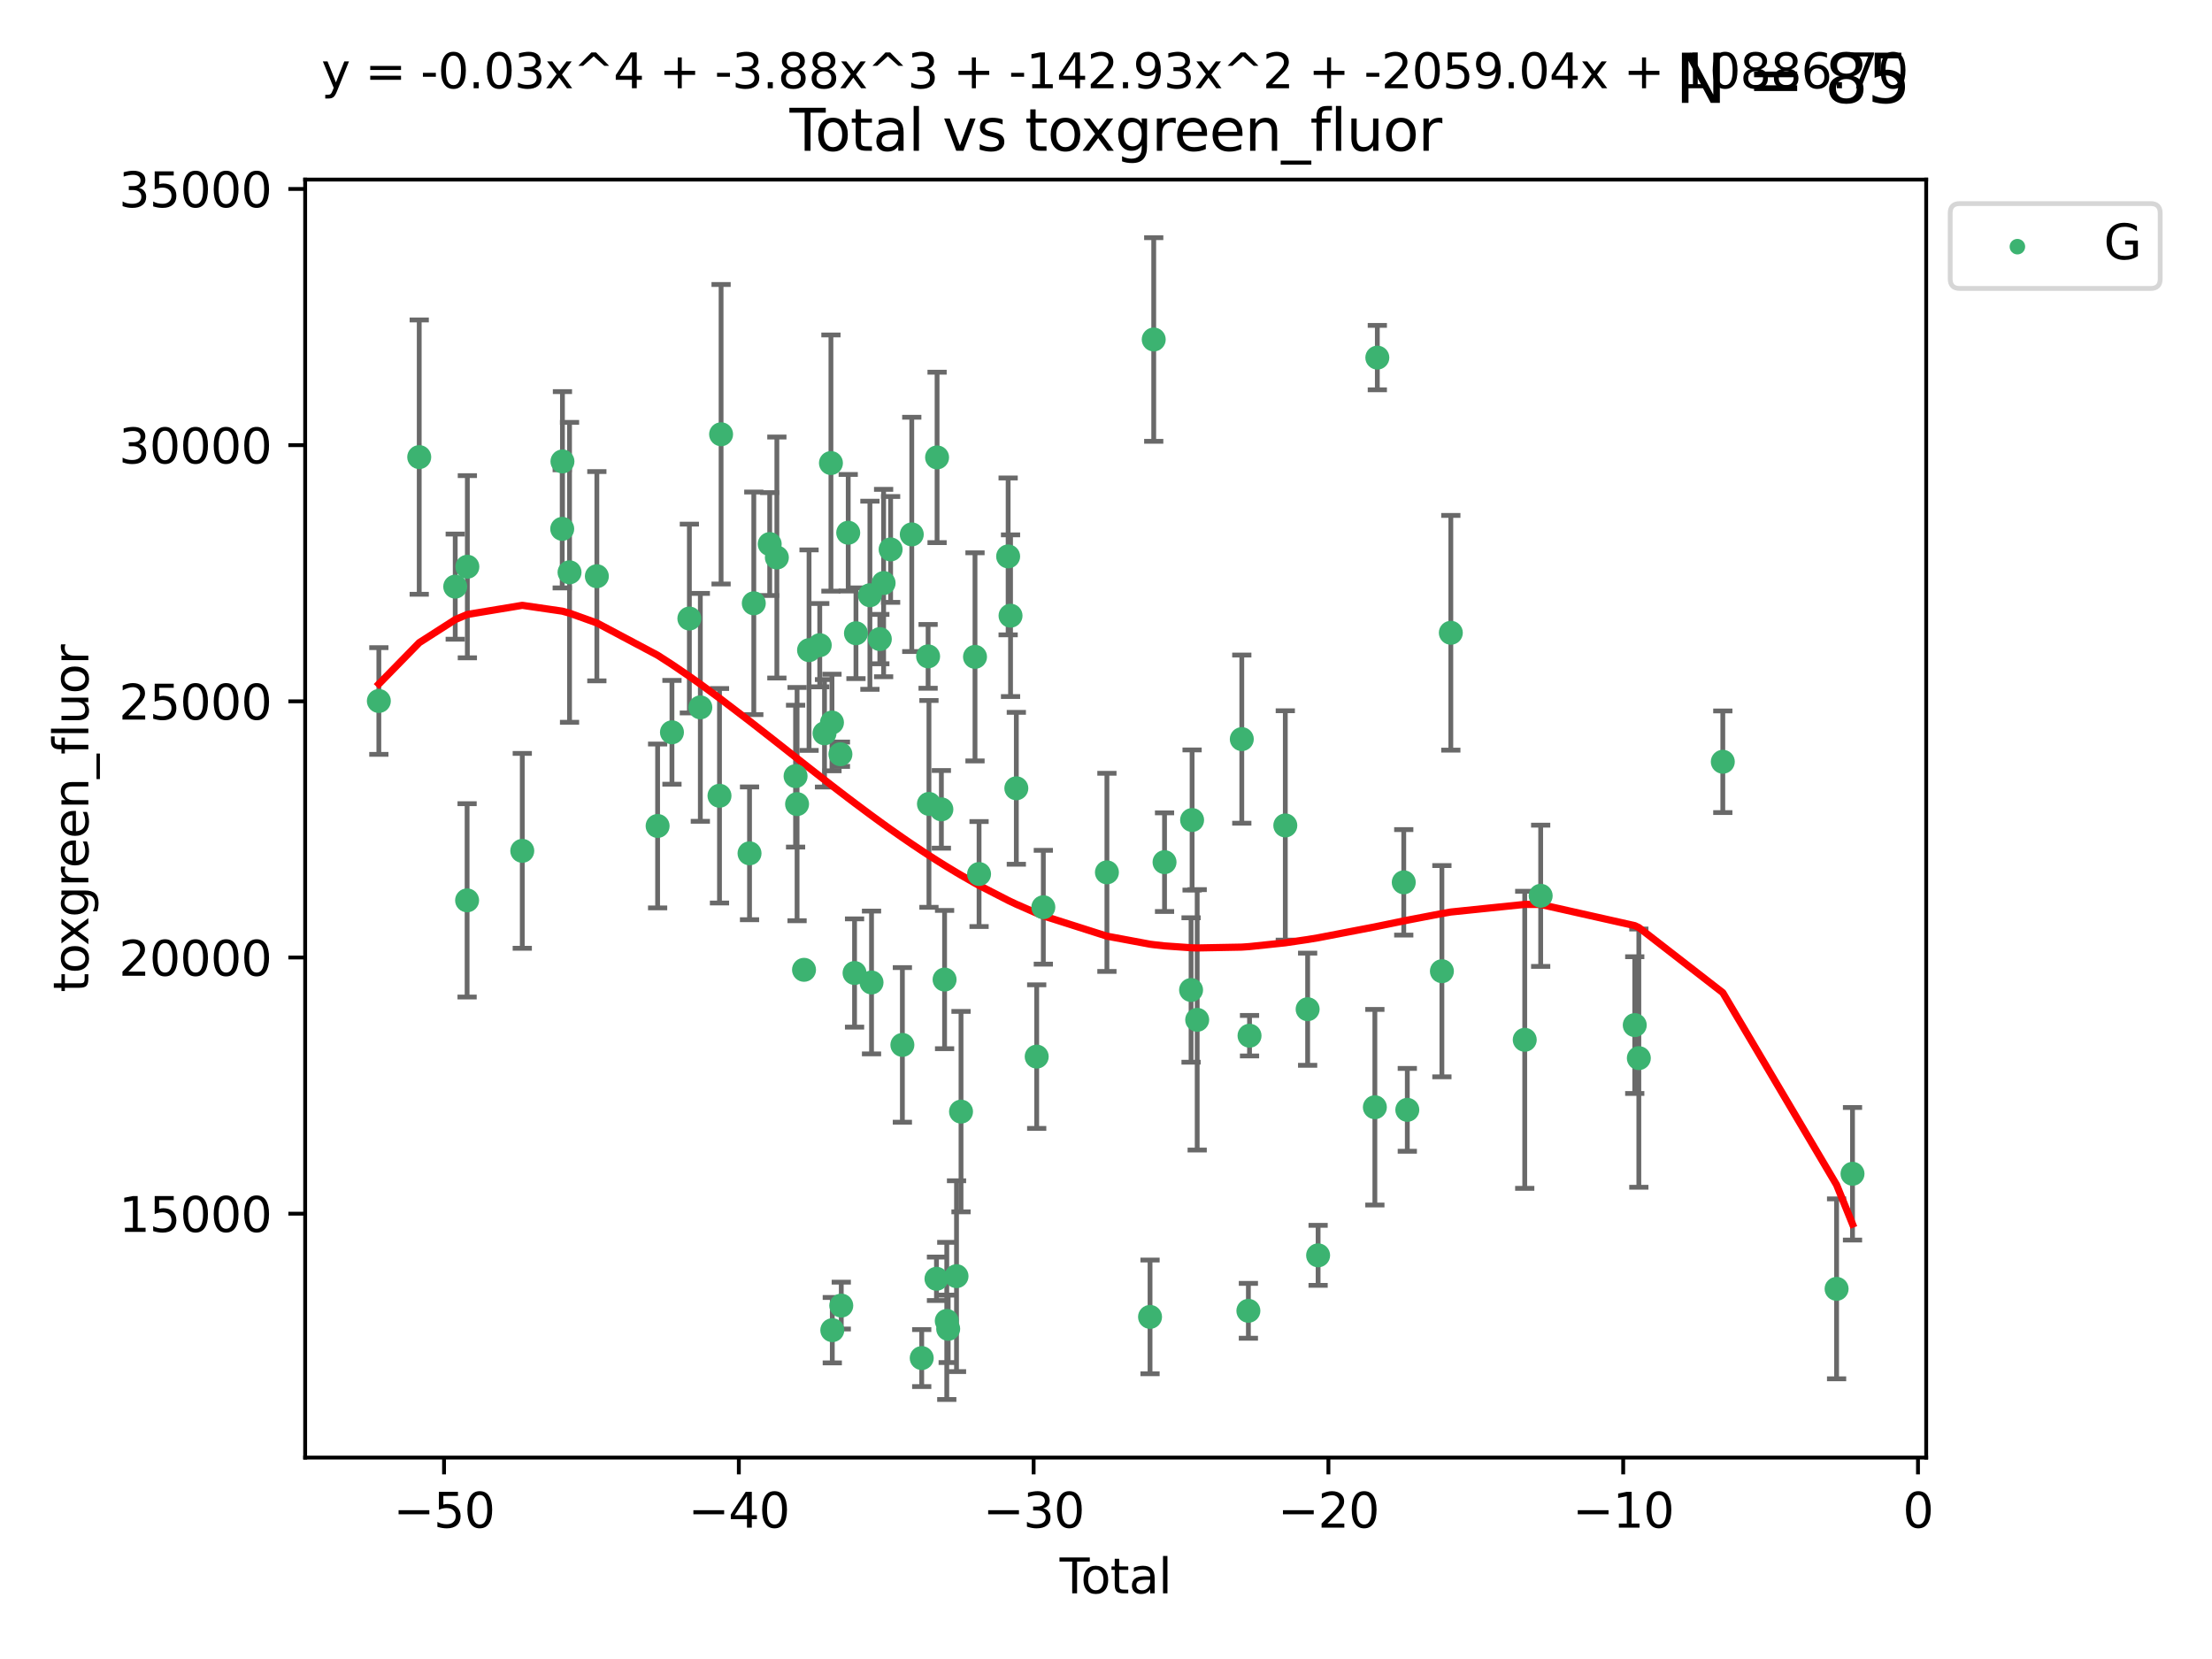 <?xml version="1.0" encoding="utf-8" standalone="no"?>
<!DOCTYPE svg PUBLIC "-//W3C//DTD SVG 1.1//EN"
  "http://www.w3.org/Graphics/SVG/1.1/DTD/svg11.dtd">
<svg xmlns:xlink="http://www.w3.org/1999/xlink" width="460.8pt" height="345.6pt" viewBox="0 0 460.8 345.6" xmlns="http://www.w3.org/2000/svg" version="1.1">
 <defs>
  <style type="text/css">*{stroke-linejoin: round; stroke-linecap: butt}</style>
 </defs>
 <g id="figure_1">
  <g id="patch_1">
   <path d="M 0 345.6 
L 460.8 345.6 
L 460.8 0 
L 0 0 
z
" style="fill: #ffffff"/>
  </g>
  <g id="axes_1">
   <g id="patch_2">
    <path d="M 63.571 303.64 
L 401.26 303.64 
L 401.26 37.411 
L 63.571 37.411 
z
" style="fill: #ffffff"/>
   </g>
   <g id="PathCollection_1">
    <defs>
     <path id="m06e1c0f5bd" d="M 0 1.118 
C 0.297 1.118 0.581 1 0.791 0.791 
C 1 0.581 1.118 0.297 1.118 0 
C 1.118 -0.297 1 -0.581 0.791 -0.791 
C 0.581 -1 0.297 -1.118 0 -1.118 
C -0.297 -1.118 -0.581 -1 -0.791 -0.791 
C -1 -0.581 -1.118 -0.297 -1.118 0 
C -1.118 0.297 -1 0.581 -0.791 0.791 
C -0.581 1 -0.297 1.118 0 1.118 
z
" style="stroke: #3cb371"/>
    </defs>
    <g clip-path="url(#p1c62e6f612)">
     <use xlink:href="#m06e1c0f5bd" x="78.921" y="146.029" style="fill: #3cb371; stroke: #3cb371"/>
     <use xlink:href="#m06e1c0f5bd" x="87.333" y="95.221" style="fill: #3cb371; stroke: #3cb371"/>
     <use xlink:href="#m06e1c0f5bd" x="94.833" y="122.205" style="fill: #3cb371; stroke: #3cb371"/>
     <use xlink:href="#m06e1c0f5bd" x="97.306" y="187.561" style="fill: #3cb371; stroke: #3cb371"/>
     <use xlink:href="#m06e1c0f5bd" x="97.36" y="118.06" style="fill: #3cb371; stroke: #3cb371"/>
     <use xlink:href="#m06e1c0f5bd" x="108.799" y="177.246" style="fill: #3cb371; stroke: #3cb371"/>
     <use xlink:href="#m06e1c0f5bd" x="117.12" y="110.173" style="fill: #3cb371; stroke: #3cb371"/>
     <use xlink:href="#m06e1c0f5bd" x="117.168" y="96.122" style="fill: #3cb371; stroke: #3cb371"/>
     <use xlink:href="#m06e1c0f5bd" x="118.645" y="119.225" style="fill: #3cb371; stroke: #3cb371"/>
     <use xlink:href="#m06e1c0f5bd" x="124.335" y="120.039" style="fill: #3cb371; stroke: #3cb371"/>
     <use xlink:href="#m06e1c0f5bd" x="136.994" y="172.063" style="fill: #3cb371; stroke: #3cb371"/>
     <use xlink:href="#m06e1c0f5bd" x="139.981" y="152.551" style="fill: #3cb371; stroke: #3cb371"/>
     <use xlink:href="#m06e1c0f5bd" x="143.608" y="128.851" style="fill: #3cb371; stroke: #3cb371"/>
     <use xlink:href="#m06e1c0f5bd" x="145.892" y="147.356" style="fill: #3cb371; stroke: #3cb371"/>
     <use xlink:href="#m06e1c0f5bd" x="149.884" y="165.771" style="fill: #3cb371; stroke: #3cb371"/>
     <use xlink:href="#m06e1c0f5bd" x="150.216" y="90.464" style="fill: #3cb371; stroke: #3cb371"/>
     <use xlink:href="#m06e1c0f5bd" x="156.141" y="177.765" style="fill: #3cb371; stroke: #3cb371"/>
     <use xlink:href="#m06e1c0f5bd" x="157.03" y="125.679" style="fill: #3cb371; stroke: #3cb371"/>
     <use xlink:href="#m06e1c0f5bd" x="160.344" y="113.337" style="fill: #3cb371; stroke: #3cb371"/>
     <use xlink:href="#m06e1c0f5bd" x="161.836" y="116.143" style="fill: #3cb371; stroke: #3cb371"/>
     <use xlink:href="#m06e1c0f5bd" x="165.734" y="161.683" style="fill: #3cb371; stroke: #3cb371"/>
     <use xlink:href="#m06e1c0f5bd" x="166.045" y="167.509" style="fill: #3cb371; stroke: #3cb371"/>
     <use xlink:href="#m06e1c0f5bd" x="167.492" y="202.031" style="fill: #3cb371; stroke: #3cb371"/>
     <use xlink:href="#m06e1c0f5bd" x="168.539" y="135.439" style="fill: #3cb371; stroke: #3cb371"/>
     <use xlink:href="#m06e1c0f5bd" x="170.77" y="134.403" style="fill: #3cb371; stroke: #3cb371"/>
     <use xlink:href="#m06e1c0f5bd" x="171.762" y="152.759" style="fill: #3cb371; stroke: #3cb371"/>
     <use xlink:href="#m06e1c0f5bd" x="173.099" y="96.462" style="fill: #3cb371; stroke: #3cb371"/>
     <use xlink:href="#m06e1c0f5bd" x="173.315" y="150.513" style="fill: #3cb371; stroke: #3cb371"/>
     <use xlink:href="#m06e1c0f5bd" x="173.382" y="277.099" style="fill: #3cb371; stroke: #3cb371"/>
     <use xlink:href="#m06e1c0f5bd" x="175.076" y="157.12" style="fill: #3cb371; stroke: #3cb371"/>
     <use xlink:href="#m06e1c0f5bd" x="175.252" y="271.977" style="fill: #3cb371; stroke: #3cb371"/>
     <use xlink:href="#m06e1c0f5bd" x="176.699" y="110.976" style="fill: #3cb371; stroke: #3cb371"/>
     <use xlink:href="#m06e1c0f5bd" x="178.02" y="202.696" style="fill: #3cb371; stroke: #3cb371"/>
     <use xlink:href="#m06e1c0f5bd" x="178.313" y="131.919" style="fill: #3cb371; stroke: #3cb371"/>
     <use xlink:href="#m06e1c0f5bd" x="181.219" y="124.003" style="fill: #3cb371; stroke: #3cb371"/>
     <use xlink:href="#m06e1c0f5bd" x="181.555" y="204.667" style="fill: #3cb371; stroke: #3cb371"/>
     <use xlink:href="#m06e1c0f5bd" x="183.285" y="133.135" style="fill: #3cb371; stroke: #3cb371"/>
     <use xlink:href="#m06e1c0f5bd" x="184.073" y="121.458" style="fill: #3cb371; stroke: #3cb371"/>
     <use xlink:href="#m06e1c0f5bd" x="185.532" y="114.455" style="fill: #3cb371; stroke: #3cb371"/>
     <use xlink:href="#m06e1c0f5bd" x="187.982" y="217.675" style="fill: #3cb371; stroke: #3cb371"/>
     <use xlink:href="#m06e1c0f5bd" x="189.939" y="111.326" style="fill: #3cb371; stroke: #3cb371"/>
     <use xlink:href="#m06e1c0f5bd" x="192.012" y="282.91" style="fill: #3cb371; stroke: #3cb371"/>
     <use xlink:href="#m06e1c0f5bd" x="193.341" y="136.733" style="fill: #3cb371; stroke: #3cb371"/>
     <use xlink:href="#m06e1c0f5bd" x="193.518" y="167.467" style="fill: #3cb371; stroke: #3cb371"/>
     <use xlink:href="#m06e1c0f5bd" x="195.085" y="266.394" style="fill: #3cb371; stroke: #3cb371"/>
     <use xlink:href="#m06e1c0f5bd" x="195.211" y="95.286" style="fill: #3cb371; stroke: #3cb371"/>
     <use xlink:href="#m06e1c0f5bd" x="196.106" y="168.602" style="fill: #3cb371; stroke: #3cb371"/>
     <use xlink:href="#m06e1c0f5bd" x="196.774" y="204.06" style="fill: #3cb371; stroke: #3cb371"/>
     <use xlink:href="#m06e1c0f5bd" x="197.23" y="275.172" style="fill: #3cb371; stroke: #3cb371"/>
     <use xlink:href="#m06e1c0f5bd" x="197.526" y="276.823" style="fill: #3cb371; stroke: #3cb371"/>
     <use xlink:href="#m06e1c0f5bd" x="199.261" y="265.85" style="fill: #3cb371; stroke: #3cb371"/>
     <use xlink:href="#m06e1c0f5bd" x="200.198" y="231.571" style="fill: #3cb371; stroke: #3cb371"/>
     <use xlink:href="#m06e1c0f5bd" x="203.112" y="136.835" style="fill: #3cb371; stroke: #3cb371"/>
     <use xlink:href="#m06e1c0f5bd" x="203.957" y="182.076" style="fill: #3cb371; stroke: #3cb371"/>
     <use xlink:href="#m06e1c0f5bd" x="210.014" y="115.908" style="fill: #3cb371; stroke: #3cb371"/>
     <use xlink:href="#m06e1c0f5bd" x="210.514" y="128.26" style="fill: #3cb371; stroke: #3cb371"/>
     <use xlink:href="#m06e1c0f5bd" x="211.721" y="164.215" style="fill: #3cb371; stroke: #3cb371"/>
     <use xlink:href="#m06e1c0f5bd" x="215.964" y="220.11" style="fill: #3cb371; stroke: #3cb371"/>
     <use xlink:href="#m06e1c0f5bd" x="217.345" y="188.993" style="fill: #3cb371; stroke: #3cb371"/>
     <use xlink:href="#m06e1c0f5bd" x="230.591" y="181.726" style="fill: #3cb371; stroke: #3cb371"/>
     <use xlink:href="#m06e1c0f5bd" x="239.574" y="274.335" style="fill: #3cb371; stroke: #3cb371"/>
     <use xlink:href="#m06e1c0f5bd" x="240.342" y="70.721" style="fill: #3cb371; stroke: #3cb371"/>
     <use xlink:href="#m06e1c0f5bd" x="242.595" y="179.603" style="fill: #3cb371; stroke: #3cb371"/>
     <use xlink:href="#m06e1c0f5bd" x="248.122" y="206.235" style="fill: #3cb371; stroke: #3cb371"/>
     <use xlink:href="#m06e1c0f5bd" x="248.335" y="170.823" style="fill: #3cb371; stroke: #3cb371"/>
     <use xlink:href="#m06e1c0f5bd" x="249.397" y="212.449" style="fill: #3cb371; stroke: #3cb371"/>
     <use xlink:href="#m06e1c0f5bd" x="258.689" y="153.972" style="fill: #3cb371; stroke: #3cb371"/>
     <use xlink:href="#m06e1c0f5bd" x="260.061" y="273.065" style="fill: #3cb371; stroke: #3cb371"/>
     <use xlink:href="#m06e1c0f5bd" x="260.3" y="215.756" style="fill: #3cb371; stroke: #3cb371"/>
     <use xlink:href="#m06e1c0f5bd" x="267.753" y="171.956" style="fill: #3cb371; stroke: #3cb371"/>
     <use xlink:href="#m06e1c0f5bd" x="272.404" y="210.239" style="fill: #3cb371; stroke: #3cb371"/>
     <use xlink:href="#m06e1c0f5bd" x="274.586" y="261.512" style="fill: #3cb371; stroke: #3cb371"/>
     <use xlink:href="#m06e1c0f5bd" x="286.41" y="230.656" style="fill: #3cb371; stroke: #3cb371"/>
     <use xlink:href="#m06e1c0f5bd" x="286.923" y="74.498" style="fill: #3cb371; stroke: #3cb371"/>
     <use xlink:href="#m06e1c0f5bd" x="292.428" y="183.805" style="fill: #3cb371; stroke: #3cb371"/>
     <use xlink:href="#m06e1c0f5bd" x="293.167" y="231.199" style="fill: #3cb371; stroke: #3cb371"/>
     <use xlink:href="#m06e1c0f5bd" x="300.374" y="202.318" style="fill: #3cb371; stroke: #3cb371"/>
     <use xlink:href="#m06e1c0f5bd" x="302.234" y="131.821" style="fill: #3cb371; stroke: #3cb371"/>
     <use xlink:href="#m06e1c0f5bd" x="317.631" y="216.609" style="fill: #3cb371; stroke: #3cb371"/>
     <use xlink:href="#m06e1c0f5bd" x="320.952" y="186.608" style="fill: #3cb371; stroke: #3cb371"/>
     <use xlink:href="#m06e1c0f5bd" x="340.549" y="213.548" style="fill: #3cb371; stroke: #3cb371"/>
     <use xlink:href="#m06e1c0f5bd" x="341.4" y="220.428" style="fill: #3cb371; stroke: #3cb371"/>
     <use xlink:href="#m06e1c0f5bd" x="358.892" y="158.687" style="fill: #3cb371; stroke: #3cb371"/>
     <use xlink:href="#m06e1c0f5bd" x="382.596" y="268.492" style="fill: #3cb371; stroke: #3cb371"/>
     <use xlink:href="#m06e1c0f5bd" x="385.911" y="244.52" style="fill: #3cb371; stroke: #3cb371"/>
    </g>
   </g>
   <g id="matplotlib.axis_1">
    <g id="xtick_1">
     <g id="line2d_1">
      <defs>
       <path id="me58b95b974" d="M 0 0 
L 0 3.5 
" style="stroke: #000000; stroke-width: 0.8"/>
      </defs>
      <g>
       <use xlink:href="#me58b95b974" x="92.502" y="303.64" style="stroke: #000000; stroke-width: 0.8"/>
      </g>
     </g>
     <g id="text_1">
      <!-- −50 -->
      <g transform="translate(81.949 318.238)scale(0.1 -0.1)">
       <defs>
        <path id="DejaVuSans-2212" d="M 678 2272 
L 4684 2272 
L 4684 1741 
L 678 1741 
L 678 2272 
z
" transform="scale(0.016)"/>
        <path id="DejaVuSans-35" d="M 691 4666 
L 3169 4666 
L 3169 4134 
L 1269 4134 
L 1269 2991 
Q 1406 3038 1543 3061 
Q 1681 3084 1819 3084 
Q 2600 3084 3056 2656 
Q 3513 2228 3513 1497 
Q 3513 744 3044 326 
Q 2575 -91 1722 -91 
Q 1428 -91 1123 -41 
Q 819 9 494 109 
L 494 744 
Q 775 591 1075 516 
Q 1375 441 1709 441 
Q 2250 441 2565 725 
Q 2881 1009 2881 1497 
Q 2881 1984 2565 2268 
Q 2250 2553 1709 2553 
Q 1456 2553 1204 2497 
Q 953 2441 691 2322 
L 691 4666 
z
" transform="scale(0.016)"/>
        <path id="DejaVuSans-30" d="M 2034 4250 
Q 1547 4250 1301 3770 
Q 1056 3291 1056 2328 
Q 1056 1369 1301 889 
Q 1547 409 2034 409 
Q 2525 409 2770 889 
Q 3016 1369 3016 2328 
Q 3016 3291 2770 3770 
Q 2525 4250 2034 4250 
z
M 2034 4750 
Q 2819 4750 3233 4129 
Q 3647 3509 3647 2328 
Q 3647 1150 3233 529 
Q 2819 -91 2034 -91 
Q 1250 -91 836 529 
Q 422 1150 422 2328 
Q 422 3509 836 4129 
Q 1250 4750 2034 4750 
z
" transform="scale(0.016)"/>
       </defs>
       <use xlink:href="#DejaVuSans-2212"/>
       <use xlink:href="#DejaVuSans-35" x="83.789"/>
       <use xlink:href="#DejaVuSans-30" x="147.412"/>
      </g>
     </g>
    </g>
    <g id="xtick_2">
     <g id="line2d_2">
      <g>
       <use xlink:href="#me58b95b974" x="153.912" y="303.64" style="stroke: #000000; stroke-width: 0.8"/>
      </g>
     </g>
     <g id="text_2">
      <!-- −40 -->
      <g transform="translate(143.359 318.238)scale(0.1 -0.1)">
       <defs>
        <path id="DejaVuSans-34" d="M 2419 4116 
L 825 1625 
L 2419 1625 
L 2419 4116 
z
M 2253 4666 
L 3047 4666 
L 3047 1625 
L 3713 1625 
L 3713 1100 
L 3047 1100 
L 3047 0 
L 2419 0 
L 2419 1100 
L 313 1100 
L 313 1709 
L 2253 4666 
z
" transform="scale(0.016)"/>
       </defs>
       <use xlink:href="#DejaVuSans-2212"/>
       <use xlink:href="#DejaVuSans-34" x="83.789"/>
       <use xlink:href="#DejaVuSans-30" x="147.412"/>
      </g>
     </g>
    </g>
    <g id="xtick_3">
     <g id="line2d_3">
      <g>
       <use xlink:href="#me58b95b974" x="215.322" y="303.64" style="stroke: #000000; stroke-width: 0.8"/>
      </g>
     </g>
     <g id="text_3">
      <!-- −30 -->
      <g transform="translate(204.77 318.238)scale(0.1 -0.1)">
       <defs>
        <path id="DejaVuSans-33" d="M 2597 2516 
Q 3050 2419 3304 2112 
Q 3559 1806 3559 1356 
Q 3559 666 3084 287 
Q 2609 -91 1734 -91 
Q 1441 -91 1130 -33 
Q 819 25 488 141 
L 488 750 
Q 750 597 1062 519 
Q 1375 441 1716 441 
Q 2309 441 2620 675 
Q 2931 909 2931 1356 
Q 2931 1769 2642 2001 
Q 2353 2234 1838 2234 
L 1294 2234 
L 1294 2753 
L 1863 2753 
Q 2328 2753 2575 2939 
Q 2822 3125 2822 3475 
Q 2822 3834 2567 4026 
Q 2313 4219 1838 4219 
Q 1578 4219 1281 4162 
Q 984 4106 628 3988 
L 628 4550 
Q 988 4650 1302 4700 
Q 1616 4750 1894 4750 
Q 2613 4750 3031 4423 
Q 3450 4097 3450 3541 
Q 3450 3153 3228 2886 
Q 3006 2619 2597 2516 
z
" transform="scale(0.016)"/>
       </defs>
       <use xlink:href="#DejaVuSans-2212"/>
       <use xlink:href="#DejaVuSans-33" x="83.789"/>
       <use xlink:href="#DejaVuSans-30" x="147.412"/>
      </g>
     </g>
    </g>
    <g id="xtick_4">
     <g id="line2d_4">
      <g>
       <use xlink:href="#me58b95b974" x="276.732" y="303.64" style="stroke: #000000; stroke-width: 0.8"/>
      </g>
     </g>
     <g id="text_4">
      <!-- −20 -->
      <g transform="translate(266.18 318.238)scale(0.1 -0.1)">
       <defs>
        <path id="DejaVuSans-32" d="M 1228 531 
L 3431 531 
L 3431 0 
L 469 0 
L 469 531 
Q 828 903 1448 1529 
Q 2069 2156 2228 2338 
Q 2531 2678 2651 2914 
Q 2772 3150 2772 3378 
Q 2772 3750 2511 3984 
Q 2250 4219 1831 4219 
Q 1534 4219 1204 4116 
Q 875 4013 500 3803 
L 500 4441 
Q 881 4594 1212 4672 
Q 1544 4750 1819 4750 
Q 2544 4750 2975 4387 
Q 3406 4025 3406 3419 
Q 3406 3131 3298 2873 
Q 3191 2616 2906 2266 
Q 2828 2175 2409 1742 
Q 1991 1309 1228 531 
z
" transform="scale(0.016)"/>
       </defs>
       <use xlink:href="#DejaVuSans-2212"/>
       <use xlink:href="#DejaVuSans-32" x="83.789"/>
       <use xlink:href="#DejaVuSans-30" x="147.412"/>
      </g>
     </g>
    </g>
    <g id="xtick_5">
     <g id="line2d_5">
      <g>
       <use xlink:href="#me58b95b974" x="338.142" y="303.64" style="stroke: #000000; stroke-width: 0.8"/>
      </g>
     </g>
     <g id="text_5">
      <!-- −10 -->
      <g transform="translate(327.59 318.238)scale(0.1 -0.1)">
       <defs>
        <path id="DejaVuSans-31" d="M 794 531 
L 1825 531 
L 1825 4091 
L 703 3866 
L 703 4441 
L 1819 4666 
L 2450 4666 
L 2450 531 
L 3481 531 
L 3481 0 
L 794 0 
L 794 531 
z
" transform="scale(0.016)"/>
       </defs>
       <use xlink:href="#DejaVuSans-2212"/>
       <use xlink:href="#DejaVuSans-31" x="83.789"/>
       <use xlink:href="#DejaVuSans-30" x="147.412"/>
      </g>
     </g>
    </g>
    <g id="xtick_6">
     <g id="line2d_6">
      <g>
       <use xlink:href="#me58b95b974" x="399.552" y="303.64" style="stroke: #000000; stroke-width: 0.8"/>
      </g>
     </g>
     <g id="text_6">
      <!-- 0 -->
      <g transform="translate(396.371 318.238)scale(0.1 -0.1)">
       <use xlink:href="#DejaVuSans-30"/>
      </g>
     </g>
    </g>
    <g id="text_7">
     <!-- Total -->
     <g transform="translate(220.739 331.917)scale(0.1 -0.1)">
      <defs>
       <path id="DejaVuSans-54" d="M -19 4666 
L 3928 4666 
L 3928 4134 
L 2272 4134 
L 2272 0 
L 1638 0 
L 1638 4134 
L -19 4134 
L -19 4666 
z
" transform="scale(0.016)"/>
       <path id="DejaVuSans-6f" d="M 1959 3097 
Q 1497 3097 1228 2736 
Q 959 2375 959 1747 
Q 959 1119 1226 758 
Q 1494 397 1959 397 
Q 2419 397 2687 759 
Q 2956 1122 2956 1747 
Q 2956 2369 2687 2733 
Q 2419 3097 1959 3097 
z
M 1959 3584 
Q 2709 3584 3137 3096 
Q 3566 2609 3566 1747 
Q 3566 888 3137 398 
Q 2709 -91 1959 -91 
Q 1206 -91 779 398 
Q 353 888 353 1747 
Q 353 2609 779 3096 
Q 1206 3584 1959 3584 
z
" transform="scale(0.016)"/>
       <path id="DejaVuSans-74" d="M 1172 4494 
L 1172 3500 
L 2356 3500 
L 2356 3053 
L 1172 3053 
L 1172 1153 
Q 1172 725 1289 603 
Q 1406 481 1766 481 
L 2356 481 
L 2356 0 
L 1766 0 
Q 1100 0 847 248 
Q 594 497 594 1153 
L 594 3053 
L 172 3053 
L 172 3500 
L 594 3500 
L 594 4494 
L 1172 4494 
z
" transform="scale(0.016)"/>
       <path id="DejaVuSans-61" d="M 2194 1759 
Q 1497 1759 1228 1600 
Q 959 1441 959 1056 
Q 959 750 1161 570 
Q 1363 391 1709 391 
Q 2188 391 2477 730 
Q 2766 1069 2766 1631 
L 2766 1759 
L 2194 1759 
z
M 3341 1997 
L 3341 0 
L 2766 0 
L 2766 531 
Q 2569 213 2275 61 
Q 1981 -91 1556 -91 
Q 1019 -91 701 211 
Q 384 513 384 1019 
Q 384 1609 779 1909 
Q 1175 2209 1959 2209 
L 2766 2209 
L 2766 2266 
Q 2766 2663 2505 2880 
Q 2244 3097 1772 3097 
Q 1472 3097 1187 3025 
Q 903 2953 641 2809 
L 641 3341 
Q 956 3463 1253 3523 
Q 1550 3584 1831 3584 
Q 2591 3584 2966 3190 
Q 3341 2797 3341 1997 
z
" transform="scale(0.016)"/>
       <path id="DejaVuSans-6c" d="M 603 4863 
L 1178 4863 
L 1178 0 
L 603 0 
L 603 4863 
z
" transform="scale(0.016)"/>
      </defs>
      <use xlink:href="#DejaVuSans-54"/>
      <use xlink:href="#DejaVuSans-6f" x="44.084"/>
      <use xlink:href="#DejaVuSans-74" x="105.266"/>
      <use xlink:href="#DejaVuSans-61" x="144.475"/>
      <use xlink:href="#DejaVuSans-6c" x="205.754"/>
     </g>
    </g>
   </g>
   <g id="matplotlib.axis_2">
    <g id="ytick_1">
     <g id="line2d_7">
      <defs>
       <path id="mc8b0d75cac" d="M 0 0 
L -3.5 0 
" style="stroke: #000000; stroke-width: 0.8"/>
      </defs>
      <g>
       <use xlink:href="#mc8b0d75cac" x="63.571" y="252.829" style="stroke: #000000; stroke-width: 0.8"/>
      </g>
     </g>
     <g id="text_8">
      <!-- 15000 -->
      <g transform="translate(24.759 256.628)scale(0.1 -0.1)">
       <use xlink:href="#DejaVuSans-31"/>
       <use xlink:href="#DejaVuSans-35" x="63.623"/>
       <use xlink:href="#DejaVuSans-30" x="127.246"/>
       <use xlink:href="#DejaVuSans-30" x="190.869"/>
       <use xlink:href="#DejaVuSans-30" x="254.492"/>
      </g>
     </g>
    </g>
    <g id="ytick_2">
     <g id="line2d_8">
      <g>
       <use xlink:href="#mc8b0d75cac" x="63.571" y="199.464" style="stroke: #000000; stroke-width: 0.8"/>
      </g>
     </g>
     <g id="text_9">
      <!-- 20000 -->
      <g transform="translate(24.759 203.263)scale(0.1 -0.1)">
       <use xlink:href="#DejaVuSans-32"/>
       <use xlink:href="#DejaVuSans-30" x="63.623"/>
       <use xlink:href="#DejaVuSans-30" x="127.246"/>
       <use xlink:href="#DejaVuSans-30" x="190.869"/>
       <use xlink:href="#DejaVuSans-30" x="254.492"/>
      </g>
     </g>
    </g>
    <g id="ytick_3">
     <g id="line2d_9">
      <g>
       <use xlink:href="#mc8b0d75cac" x="63.571" y="146.098" style="stroke: #000000; stroke-width: 0.8"/>
      </g>
     </g>
     <g id="text_10">
      <!-- 25000 -->
      <g transform="translate(24.759 149.897)scale(0.1 -0.1)">
       <use xlink:href="#DejaVuSans-32"/>
       <use xlink:href="#DejaVuSans-35" x="63.623"/>
       <use xlink:href="#DejaVuSans-30" x="127.246"/>
       <use xlink:href="#DejaVuSans-30" x="190.869"/>
       <use xlink:href="#DejaVuSans-30" x="254.492"/>
      </g>
     </g>
    </g>
    <g id="ytick_4">
     <g id="line2d_10">
      <g>
       <use xlink:href="#mc8b0d75cac" x="63.571" y="92.733" style="stroke: #000000; stroke-width: 0.8"/>
      </g>
     </g>
     <g id="text_11">
      <!-- 30000 -->
      <g transform="translate(24.759 96.532)scale(0.1 -0.1)">
       <use xlink:href="#DejaVuSans-33"/>
       <use xlink:href="#DejaVuSans-30" x="63.623"/>
       <use xlink:href="#DejaVuSans-30" x="127.246"/>
       <use xlink:href="#DejaVuSans-30" x="190.869"/>
       <use xlink:href="#DejaVuSans-30" x="254.492"/>
      </g>
     </g>
    </g>
    <g id="ytick_5">
     <g id="line2d_11">
      <g>
       <use xlink:href="#mc8b0d75cac" x="63.571" y="39.367" style="stroke: #000000; stroke-width: 0.8"/>
      </g>
     </g>
     <g id="text_12">
      <!-- 35000 -->
      <g transform="translate(24.759 43.166)scale(0.1 -0.1)">
       <use xlink:href="#DejaVuSans-33"/>
       <use xlink:href="#DejaVuSans-35" x="63.623"/>
       <use xlink:href="#DejaVuSans-30" x="127.246"/>
       <use xlink:href="#DejaVuSans-30" x="190.869"/>
       <use xlink:href="#DejaVuSans-30" x="254.492"/>
      </g>
     </g>
    </g>
    <g id="text_13">
     <!-- toxgreen_fluor -->
     <g transform="translate(18.401 206.72)rotate(-90)scale(0.1 -0.1)">
      <defs>
       <path id="DejaVuSans-78" d="M 3513 3500 
L 2247 1797 
L 3578 0 
L 2900 0 
L 1881 1375 
L 863 0 
L 184 0 
L 1544 1831 
L 300 3500 
L 978 3500 
L 1906 2253 
L 2834 3500 
L 3513 3500 
z
" transform="scale(0.016)"/>
       <path id="DejaVuSans-67" d="M 2906 1791 
Q 2906 2416 2648 2759 
Q 2391 3103 1925 3103 
Q 1463 3103 1205 2759 
Q 947 2416 947 1791 
Q 947 1169 1205 825 
Q 1463 481 1925 481 
Q 2391 481 2648 825 
Q 2906 1169 2906 1791 
z
M 3481 434 
Q 3481 -459 3084 -895 
Q 2688 -1331 1869 -1331 
Q 1566 -1331 1297 -1286 
Q 1028 -1241 775 -1147 
L 775 -588 
Q 1028 -725 1275 -790 
Q 1522 -856 1778 -856 
Q 2344 -856 2625 -561 
Q 2906 -266 2906 331 
L 2906 616 
Q 2728 306 2450 153 
Q 2172 0 1784 0 
Q 1141 0 747 490 
Q 353 981 353 1791 
Q 353 2603 747 3093 
Q 1141 3584 1784 3584 
Q 2172 3584 2450 3431 
Q 2728 3278 2906 2969 
L 2906 3500 
L 3481 3500 
L 3481 434 
z
" transform="scale(0.016)"/>
       <path id="DejaVuSans-72" d="M 2631 2963 
Q 2534 3019 2420 3045 
Q 2306 3072 2169 3072 
Q 1681 3072 1420 2755 
Q 1159 2438 1159 1844 
L 1159 0 
L 581 0 
L 581 3500 
L 1159 3500 
L 1159 2956 
Q 1341 3275 1631 3429 
Q 1922 3584 2338 3584 
Q 2397 3584 2469 3576 
Q 2541 3569 2628 3553 
L 2631 2963 
z
" transform="scale(0.016)"/>
       <path id="DejaVuSans-65" d="M 3597 1894 
L 3597 1613 
L 953 1613 
Q 991 1019 1311 708 
Q 1631 397 2203 397 
Q 2534 397 2845 478 
Q 3156 559 3463 722 
L 3463 178 
Q 3153 47 2828 -22 
Q 2503 -91 2169 -91 
Q 1331 -91 842 396 
Q 353 884 353 1716 
Q 353 2575 817 3079 
Q 1281 3584 2069 3584 
Q 2775 3584 3186 3129 
Q 3597 2675 3597 1894 
z
M 3022 2063 
Q 3016 2534 2758 2815 
Q 2500 3097 2075 3097 
Q 1594 3097 1305 2825 
Q 1016 2553 972 2059 
L 3022 2063 
z
" transform="scale(0.016)"/>
       <path id="DejaVuSans-6e" d="M 3513 2113 
L 3513 0 
L 2938 0 
L 2938 2094 
Q 2938 2591 2744 2837 
Q 2550 3084 2163 3084 
Q 1697 3084 1428 2787 
Q 1159 2491 1159 1978 
L 1159 0 
L 581 0 
L 581 3500 
L 1159 3500 
L 1159 2956 
Q 1366 3272 1645 3428 
Q 1925 3584 2291 3584 
Q 2894 3584 3203 3211 
Q 3513 2838 3513 2113 
z
" transform="scale(0.016)"/>
       <path id="DejaVuSans-5f" d="M 3263 -1063 
L 3263 -1509 
L -63 -1509 
L -63 -1063 
L 3263 -1063 
z
" transform="scale(0.016)"/>
       <path id="DejaVuSans-66" d="M 2375 4863 
L 2375 4384 
L 1825 4384 
Q 1516 4384 1395 4259 
Q 1275 4134 1275 3809 
L 1275 3500 
L 2222 3500 
L 2222 3053 
L 1275 3053 
L 1275 0 
L 697 0 
L 697 3053 
L 147 3053 
L 147 3500 
L 697 3500 
L 697 3744 
Q 697 4328 969 4595 
Q 1241 4863 1831 4863 
L 2375 4863 
z
" transform="scale(0.016)"/>
       <path id="DejaVuSans-75" d="M 544 1381 
L 544 3500 
L 1119 3500 
L 1119 1403 
Q 1119 906 1312 657 
Q 1506 409 1894 409 
Q 2359 409 2629 706 
Q 2900 1003 2900 1516 
L 2900 3500 
L 3475 3500 
L 3475 0 
L 2900 0 
L 2900 538 
Q 2691 219 2414 64 
Q 2138 -91 1772 -91 
Q 1169 -91 856 284 
Q 544 659 544 1381 
z
M 1991 3584 
L 1991 3584 
z
" transform="scale(0.016)"/>
      </defs>
      <use xlink:href="#DejaVuSans-74"/>
      <use xlink:href="#DejaVuSans-6f" x="39.209"/>
      <use xlink:href="#DejaVuSans-78" x="97.266"/>
      <use xlink:href="#DejaVuSans-67" x="156.445"/>
      <use xlink:href="#DejaVuSans-72" x="219.922"/>
      <use xlink:href="#DejaVuSans-65" x="258.785"/>
      <use xlink:href="#DejaVuSans-65" x="320.309"/>
      <use xlink:href="#DejaVuSans-6e" x="381.832"/>
      <use xlink:href="#DejaVuSans-5f" x="445.211"/>
      <use xlink:href="#DejaVuSans-66" x="495.211"/>
      <use xlink:href="#DejaVuSans-6c" x="530.416"/>
      <use xlink:href="#DejaVuSans-75" x="558.199"/>
      <use xlink:href="#DejaVuSans-6f" x="621.578"/>
      <use xlink:href="#DejaVuSans-72" x="682.76"/>
     </g>
    </g>
   </g>
   <g id="LineCollection_1">
    <path d="M 78.921 157.145 
L 78.921 134.913 
" clip-path="url(#p1c62e6f612)" style="fill: none; stroke: #696969"/>
    <path d="M 87.333 123.793 
L 87.333 66.649 
" clip-path="url(#p1c62e6f612)" style="fill: none; stroke: #696969"/>
    <path d="M 94.833 133.157 
L 94.833 111.254 
" clip-path="url(#p1c62e6f612)" style="fill: none; stroke: #696969"/>
    <path d="M 97.306 207.699 
L 97.306 167.422 
" clip-path="url(#p1c62e6f612)" style="fill: none; stroke: #696969"/>
    <path d="M 97.36 137.034 
L 97.36 99.086 
" clip-path="url(#p1c62e6f612)" style="fill: none; stroke: #696969"/>
    <path d="M 108.799 197.543 
L 108.799 156.949 
" clip-path="url(#p1c62e6f612)" style="fill: none; stroke: #696969"/>
    <path d="M 117.12 122.476 
L 117.12 97.87 
" clip-path="url(#p1c62e6f612)" style="fill: none; stroke: #696969"/>
    <path d="M 117.168 110.663 
L 117.168 81.58 
" clip-path="url(#p1c62e6f612)" style="fill: none; stroke: #696969"/>
    <path d="M 118.645 150.465 
L 118.645 87.985 
" clip-path="url(#p1c62e6f612)" style="fill: none; stroke: #696969"/>
    <path d="M 124.335 141.838 
L 124.335 98.239 
" clip-path="url(#p1c62e6f612)" style="fill: none; stroke: #696969"/>
    <path d="M 136.994 189.128 
L 136.994 154.999 
" clip-path="url(#p1c62e6f612)" style="fill: none; stroke: #696969"/>
    <path d="M 139.981 163.359 
L 139.981 141.742 
" clip-path="url(#p1c62e6f612)" style="fill: none; stroke: #696969"/>
    <path d="M 143.608 148.52 
L 143.608 109.182 
" clip-path="url(#p1c62e6f612)" style="fill: none; stroke: #696969"/>
    <path d="M 145.892 171.096 
L 145.892 123.616 
" clip-path="url(#p1c62e6f612)" style="fill: none; stroke: #696969"/>
    <path d="M 149.884 188.108 
L 149.884 143.434 
" clip-path="url(#p1c62e6f612)" style="fill: none; stroke: #696969"/>
    <path d="M 150.216 121.661 
L 150.216 59.267 
" clip-path="url(#p1c62e6f612)" style="fill: none; stroke: #696969"/>
    <path d="M 156.141 191.594 
L 156.141 163.936 
" clip-path="url(#p1c62e6f612)" style="fill: none; stroke: #696969"/>
    <path d="M 157.03 148.861 
L 157.03 102.497 
" clip-path="url(#p1c62e6f612)" style="fill: none; stroke: #696969"/>
    <path d="M 160.344 124.055 
L 160.344 102.62 
" clip-path="url(#p1c62e6f612)" style="fill: none; stroke: #696969"/>
    <path d="M 161.836 141.244 
L 161.836 91.041 
" clip-path="url(#p1c62e6f612)" style="fill: none; stroke: #696969"/>
    <path d="M 165.734 176.458 
L 165.734 146.907 
" clip-path="url(#p1c62e6f612)" style="fill: none; stroke: #696969"/>
    <path d="M 166.045 191.803 
L 166.045 143.214 
" clip-path="url(#p1c62e6f612)" style="fill: none; stroke: #696969"/>
    <path d="M 167.492 202.829 
L 167.492 201.232 
" clip-path="url(#p1c62e6f612)" style="fill: none; stroke: #696969"/>
    <path d="M 168.539 156.322 
L 168.539 114.557 
" clip-path="url(#p1c62e6f612)" style="fill: none; stroke: #696969"/>
    <path d="M 170.77 143.083 
L 170.77 125.723 
" clip-path="url(#p1c62e6f612)" style="fill: none; stroke: #696969"/>
    <path d="M 171.762 163.955 
L 171.762 141.562 
" clip-path="url(#p1c62e6f612)" style="fill: none; stroke: #696969"/>
    <path d="M 173.099 123.148 
L 173.099 69.776 
" clip-path="url(#p1c62e6f612)" style="fill: none; stroke: #696969"/>
    <path d="M 173.315 160.573 
L 173.315 140.453 
" clip-path="url(#p1c62e6f612)" style="fill: none; stroke: #696969"/>
    <path d="M 173.382 283.914 
L 173.382 270.285 
" clip-path="url(#p1c62e6f612)" style="fill: none; stroke: #696969"/>
    <path d="M 175.076 159.657 
L 175.076 154.583 
" clip-path="url(#p1c62e6f612)" style="fill: none; stroke: #696969"/>
    <path d="M 175.252 276.858 
L 175.252 267.096 
" clip-path="url(#p1c62e6f612)" style="fill: none; stroke: #696969"/>
    <path d="M 176.699 123.112 
L 176.699 98.84 
" clip-path="url(#p1c62e6f612)" style="fill: none; stroke: #696969"/>
    <path d="M 178.02 213.972 
L 178.02 191.42 
" clip-path="url(#p1c62e6f612)" style="fill: none; stroke: #696969"/>
    <path d="M 178.313 141.367 
L 178.313 122.472 
" clip-path="url(#p1c62e6f612)" style="fill: none; stroke: #696969"/>
    <path d="M 181.219 143.599 
L 181.219 104.408 
" clip-path="url(#p1c62e6f612)" style="fill: none; stroke: #696969"/>
    <path d="M 181.555 219.541 
L 181.555 189.794 
" clip-path="url(#p1c62e6f612)" style="fill: none; stroke: #696969"/>
    <path d="M 183.285 138.276 
L 183.285 127.994 
" clip-path="url(#p1c62e6f612)" style="fill: none; stroke: #696969"/>
    <path d="M 184.073 140.976 
L 184.073 101.94 
" clip-path="url(#p1c62e6f612)" style="fill: none; stroke: #696969"/>
    <path d="M 185.532 125.479 
L 185.532 103.432 
" clip-path="url(#p1c62e6f612)" style="fill: none; stroke: #696969"/>
    <path d="M 187.982 233.781 
L 187.982 201.57 
" clip-path="url(#p1c62e6f612)" style="fill: none; stroke: #696969"/>
    <path d="M 189.939 135.731 
L 189.939 86.921 
" clip-path="url(#p1c62e6f612)" style="fill: none; stroke: #696969"/>
    <path d="M 192.012 288.845 
L 192.012 276.976 
" clip-path="url(#p1c62e6f612)" style="fill: none; stroke: #696969"/>
    <path d="M 193.341 143.378 
L 193.341 130.087 
" clip-path="url(#p1c62e6f612)" style="fill: none; stroke: #696969"/>
    <path d="M 193.518 189.005 
L 193.518 145.929 
" clip-path="url(#p1c62e6f612)" style="fill: none; stroke: #696969"/>
    <path d="M 195.085 270.917 
L 195.085 261.871 
" clip-path="url(#p1c62e6f612)" style="fill: none; stroke: #696969"/>
    <path d="M 195.211 113.036 
L 195.211 77.537 
" clip-path="url(#p1c62e6f612)" style="fill: none; stroke: #696969"/>
    <path d="M 196.106 176.69 
L 196.106 160.514 
" clip-path="url(#p1c62e6f612)" style="fill: none; stroke: #696969"/>
    <path d="M 196.774 218.462 
L 196.774 189.658 
" clip-path="url(#p1c62e6f612)" style="fill: none; stroke: #696969"/>
    <path d="M 197.23 291.539 
L 197.23 258.805 
" clip-path="url(#p1c62e6f612)" style="fill: none; stroke: #696969"/>
    <path d="M 197.526 283.85 
L 197.526 269.797 
" clip-path="url(#p1c62e6f612)" style="fill: none; stroke: #696969"/>
    <path d="M 199.261 285.723 
L 199.261 245.978 
" clip-path="url(#p1c62e6f612)" style="fill: none; stroke: #696969"/>
    <path d="M 200.198 252.449 
L 200.198 210.693 
" clip-path="url(#p1c62e6f612)" style="fill: none; stroke: #696969"/>
    <path d="M 203.112 158.516 
L 203.112 115.154 
" clip-path="url(#p1c62e6f612)" style="fill: none; stroke: #696969"/>
    <path d="M 203.957 193.014 
L 203.957 171.138 
" clip-path="url(#p1c62e6f612)" style="fill: none; stroke: #696969"/>
    <path d="M 210.014 132.248 
L 210.014 99.568 
" clip-path="url(#p1c62e6f612)" style="fill: none; stroke: #696969"/>
    <path d="M 210.514 145.102 
L 210.514 111.419 
" clip-path="url(#p1c62e6f612)" style="fill: none; stroke: #696969"/>
    <path d="M 211.721 180.035 
L 211.721 148.395 
" clip-path="url(#p1c62e6f612)" style="fill: none; stroke: #696969"/>
    <path d="M 215.964 235.067 
L 215.964 205.152 
" clip-path="url(#p1c62e6f612)" style="fill: none; stroke: #696969"/>
    <path d="M 217.345 200.849 
L 217.345 177.138 
" clip-path="url(#p1c62e6f612)" style="fill: none; stroke: #696969"/>
    <path d="M 230.591 202.364 
L 230.591 161.088 
" clip-path="url(#p1c62e6f612)" style="fill: none; stroke: #696969"/>
    <path d="M 239.574 286.182 
L 239.574 262.489 
" clip-path="url(#p1c62e6f612)" style="fill: none; stroke: #696969"/>
    <path d="M 240.342 91.93 
L 240.342 49.513 
" clip-path="url(#p1c62e6f612)" style="fill: none; stroke: #696969"/>
    <path d="M 242.595 189.876 
L 242.595 169.331 
" clip-path="url(#p1c62e6f612)" style="fill: none; stroke: #696969"/>
    <path d="M 248.122 221.279 
L 248.122 191.191 
" clip-path="url(#p1c62e6f612)" style="fill: none; stroke: #696969"/>
    <path d="M 248.335 185.424 
L 248.335 156.221 
" clip-path="url(#p1c62e6f612)" style="fill: none; stroke: #696969"/>
    <path d="M 249.397 239.569 
L 249.397 185.328 
" clip-path="url(#p1c62e6f612)" style="fill: none; stroke: #696969"/>
    <path d="M 258.689 171.485 
L 258.689 136.46 
" clip-path="url(#p1c62e6f612)" style="fill: none; stroke: #696969"/>
    <path d="M 260.061 278.778 
L 260.061 267.351 
" clip-path="url(#p1c62e6f612)" style="fill: none; stroke: #696969"/>
    <path d="M 260.3 219.975 
L 260.3 211.537 
" clip-path="url(#p1c62e6f612)" style="fill: none; stroke: #696969"/>
    <path d="M 267.753 195.848 
L 267.753 148.065 
" clip-path="url(#p1c62e6f612)" style="fill: none; stroke: #696969"/>
    <path d="M 272.404 221.922 
L 272.404 198.557 
" clip-path="url(#p1c62e6f612)" style="fill: none; stroke: #696969"/>
    <path d="M 274.586 267.765 
L 274.586 255.26 
" clip-path="url(#p1c62e6f612)" style="fill: none; stroke: #696969"/>
    <path d="M 286.41 251.025 
L 286.41 210.286 
" clip-path="url(#p1c62e6f612)" style="fill: none; stroke: #696969"/>
    <path d="M 286.923 81.207 
L 286.923 67.79 
" clip-path="url(#p1c62e6f612)" style="fill: none; stroke: #696969"/>
    <path d="M 292.428 194.792 
L 292.428 172.819 
" clip-path="url(#p1c62e6f612)" style="fill: none; stroke: #696969"/>
    <path d="M 293.167 239.823 
L 293.167 222.574 
" clip-path="url(#p1c62e6f612)" style="fill: none; stroke: #696969"/>
    <path d="M 300.374 224.32 
L 300.374 180.316 
" clip-path="url(#p1c62e6f612)" style="fill: none; stroke: #696969"/>
    <path d="M 302.234 156.268 
L 302.234 107.374 
" clip-path="url(#p1c62e6f612)" style="fill: none; stroke: #696969"/>
    <path d="M 317.631 247.555 
L 317.631 185.664 
" clip-path="url(#p1c62e6f612)" style="fill: none; stroke: #696969"/>
    <path d="M 320.952 201.319 
L 320.952 171.897 
" clip-path="url(#p1c62e6f612)" style="fill: none; stroke: #696969"/>
    <path d="M 340.549 227.792 
L 340.549 199.305 
" clip-path="url(#p1c62e6f612)" style="fill: none; stroke: #696969"/>
    <path d="M 341.4 247.327 
L 341.4 193.529 
" clip-path="url(#p1c62e6f612)" style="fill: none; stroke: #696969"/>
    <path d="M 358.892 169.271 
L 358.892 148.103 
" clip-path="url(#p1c62e6f612)" style="fill: none; stroke: #696969"/>
    <path d="M 382.596 287.234 
L 382.596 249.75 
" clip-path="url(#p1c62e6f612)" style="fill: none; stroke: #696969"/>
    <path d="M 385.911 258.328 
L 385.911 230.713 
" clip-path="url(#p1c62e6f612)" style="fill: none; stroke: #696969"/>
   </g>
   <g id="line2d_12">
    <defs>
     <path id="m77e450f416" d="M 2 0 
L -2 -0 
" style="stroke: #696969"/>
    </defs>
    <g clip-path="url(#p1c62e6f612)">
     <use xlink:href="#m77e450f416" x="78.921" y="157.145" style="fill: #696969; stroke: #696969"/>
     <use xlink:href="#m77e450f416" x="87.333" y="123.793" style="fill: #696969; stroke: #696969"/>
     <use xlink:href="#m77e450f416" x="94.833" y="133.157" style="fill: #696969; stroke: #696969"/>
     <use xlink:href="#m77e450f416" x="97.306" y="207.699" style="fill: #696969; stroke: #696969"/>
     <use xlink:href="#m77e450f416" x="97.36" y="137.034" style="fill: #696969; stroke: #696969"/>
     <use xlink:href="#m77e450f416" x="108.799" y="197.543" style="fill: #696969; stroke: #696969"/>
     <use xlink:href="#m77e450f416" x="117.12" y="122.476" style="fill: #696969; stroke: #696969"/>
     <use xlink:href="#m77e450f416" x="117.168" y="110.663" style="fill: #696969; stroke: #696969"/>
     <use xlink:href="#m77e450f416" x="118.645" y="150.465" style="fill: #696969; stroke: #696969"/>
     <use xlink:href="#m77e450f416" x="124.335" y="141.838" style="fill: #696969; stroke: #696969"/>
     <use xlink:href="#m77e450f416" x="136.994" y="189.128" style="fill: #696969; stroke: #696969"/>
     <use xlink:href="#m77e450f416" x="139.981" y="163.359" style="fill: #696969; stroke: #696969"/>
     <use xlink:href="#m77e450f416" x="143.608" y="148.52" style="fill: #696969; stroke: #696969"/>
     <use xlink:href="#m77e450f416" x="145.892" y="171.096" style="fill: #696969; stroke: #696969"/>
     <use xlink:href="#m77e450f416" x="149.884" y="188.108" style="fill: #696969; stroke: #696969"/>
     <use xlink:href="#m77e450f416" x="150.216" y="121.661" style="fill: #696969; stroke: #696969"/>
     <use xlink:href="#m77e450f416" x="156.141" y="191.594" style="fill: #696969; stroke: #696969"/>
     <use xlink:href="#m77e450f416" x="157.03" y="148.861" style="fill: #696969; stroke: #696969"/>
     <use xlink:href="#m77e450f416" x="160.344" y="124.055" style="fill: #696969; stroke: #696969"/>
     <use xlink:href="#m77e450f416" x="161.836" y="141.244" style="fill: #696969; stroke: #696969"/>
     <use xlink:href="#m77e450f416" x="165.734" y="176.458" style="fill: #696969; stroke: #696969"/>
     <use xlink:href="#m77e450f416" x="166.045" y="191.803" style="fill: #696969; stroke: #696969"/>
     <use xlink:href="#m77e450f416" x="167.492" y="202.829" style="fill: #696969; stroke: #696969"/>
     <use xlink:href="#m77e450f416" x="168.539" y="156.322" style="fill: #696969; stroke: #696969"/>
     <use xlink:href="#m77e450f416" x="170.77" y="143.083" style="fill: #696969; stroke: #696969"/>
     <use xlink:href="#m77e450f416" x="171.762" y="163.955" style="fill: #696969; stroke: #696969"/>
     <use xlink:href="#m77e450f416" x="173.099" y="123.148" style="fill: #696969; stroke: #696969"/>
     <use xlink:href="#m77e450f416" x="173.315" y="160.573" style="fill: #696969; stroke: #696969"/>
     <use xlink:href="#m77e450f416" x="173.382" y="283.914" style="fill: #696969; stroke: #696969"/>
     <use xlink:href="#m77e450f416" x="175.076" y="159.657" style="fill: #696969; stroke: #696969"/>
     <use xlink:href="#m77e450f416" x="175.252" y="276.858" style="fill: #696969; stroke: #696969"/>
     <use xlink:href="#m77e450f416" x="176.699" y="123.112" style="fill: #696969; stroke: #696969"/>
     <use xlink:href="#m77e450f416" x="178.02" y="213.972" style="fill: #696969; stroke: #696969"/>
     <use xlink:href="#m77e450f416" x="178.313" y="141.367" style="fill: #696969; stroke: #696969"/>
     <use xlink:href="#m77e450f416" x="181.219" y="143.599" style="fill: #696969; stroke: #696969"/>
     <use xlink:href="#m77e450f416" x="181.555" y="219.541" style="fill: #696969; stroke: #696969"/>
     <use xlink:href="#m77e450f416" x="183.285" y="138.276" style="fill: #696969; stroke: #696969"/>
     <use xlink:href="#m77e450f416" x="184.073" y="140.976" style="fill: #696969; stroke: #696969"/>
     <use xlink:href="#m77e450f416" x="185.532" y="125.479" style="fill: #696969; stroke: #696969"/>
     <use xlink:href="#m77e450f416" x="187.982" y="233.781" style="fill: #696969; stroke: #696969"/>
     <use xlink:href="#m77e450f416" x="189.939" y="135.731" style="fill: #696969; stroke: #696969"/>
     <use xlink:href="#m77e450f416" x="192.012" y="288.845" style="fill: #696969; stroke: #696969"/>
     <use xlink:href="#m77e450f416" x="193.341" y="143.378" style="fill: #696969; stroke: #696969"/>
     <use xlink:href="#m77e450f416" x="193.518" y="189.005" style="fill: #696969; stroke: #696969"/>
     <use xlink:href="#m77e450f416" x="195.085" y="270.917" style="fill: #696969; stroke: #696969"/>
     <use xlink:href="#m77e450f416" x="195.211" y="113.036" style="fill: #696969; stroke: #696969"/>
     <use xlink:href="#m77e450f416" x="196.106" y="176.69" style="fill: #696969; stroke: #696969"/>
     <use xlink:href="#m77e450f416" x="196.774" y="218.462" style="fill: #696969; stroke: #696969"/>
     <use xlink:href="#m77e450f416" x="197.23" y="291.539" style="fill: #696969; stroke: #696969"/>
     <use xlink:href="#m77e450f416" x="197.526" y="283.85" style="fill: #696969; stroke: #696969"/>
     <use xlink:href="#m77e450f416" x="199.261" y="285.723" style="fill: #696969; stroke: #696969"/>
     <use xlink:href="#m77e450f416" x="200.198" y="252.449" style="fill: #696969; stroke: #696969"/>
     <use xlink:href="#m77e450f416" x="203.112" y="158.516" style="fill: #696969; stroke: #696969"/>
     <use xlink:href="#m77e450f416" x="203.957" y="193.014" style="fill: #696969; stroke: #696969"/>
     <use xlink:href="#m77e450f416" x="210.014" y="132.248" style="fill: #696969; stroke: #696969"/>
     <use xlink:href="#m77e450f416" x="210.514" y="145.102" style="fill: #696969; stroke: #696969"/>
     <use xlink:href="#m77e450f416" x="211.721" y="180.035" style="fill: #696969; stroke: #696969"/>
     <use xlink:href="#m77e450f416" x="215.964" y="235.067" style="fill: #696969; stroke: #696969"/>
     <use xlink:href="#m77e450f416" x="217.345" y="200.849" style="fill: #696969; stroke: #696969"/>
     <use xlink:href="#m77e450f416" x="230.591" y="202.364" style="fill: #696969; stroke: #696969"/>
     <use xlink:href="#m77e450f416" x="239.574" y="286.182" style="fill: #696969; stroke: #696969"/>
     <use xlink:href="#m77e450f416" x="240.342" y="91.93" style="fill: #696969; stroke: #696969"/>
     <use xlink:href="#m77e450f416" x="242.595" y="189.876" style="fill: #696969; stroke: #696969"/>
     <use xlink:href="#m77e450f416" x="248.122" y="221.279" style="fill: #696969; stroke: #696969"/>
     <use xlink:href="#m77e450f416" x="248.335" y="185.424" style="fill: #696969; stroke: #696969"/>
     <use xlink:href="#m77e450f416" x="249.397" y="239.569" style="fill: #696969; stroke: #696969"/>
     <use xlink:href="#m77e450f416" x="258.689" y="171.485" style="fill: #696969; stroke: #696969"/>
     <use xlink:href="#m77e450f416" x="260.061" y="278.778" style="fill: #696969; stroke: #696969"/>
     <use xlink:href="#m77e450f416" x="260.3" y="219.975" style="fill: #696969; stroke: #696969"/>
     <use xlink:href="#m77e450f416" x="267.753" y="195.848" style="fill: #696969; stroke: #696969"/>
     <use xlink:href="#m77e450f416" x="272.404" y="221.922" style="fill: #696969; stroke: #696969"/>
     <use xlink:href="#m77e450f416" x="274.586" y="267.765" style="fill: #696969; stroke: #696969"/>
     <use xlink:href="#m77e450f416" x="286.41" y="251.025" style="fill: #696969; stroke: #696969"/>
     <use xlink:href="#m77e450f416" x="286.923" y="81.207" style="fill: #696969; stroke: #696969"/>
     <use xlink:href="#m77e450f416" x="292.428" y="194.792" style="fill: #696969; stroke: #696969"/>
     <use xlink:href="#m77e450f416" x="293.167" y="239.823" style="fill: #696969; stroke: #696969"/>
     <use xlink:href="#m77e450f416" x="300.374" y="224.32" style="fill: #696969; stroke: #696969"/>
     <use xlink:href="#m77e450f416" x="302.234" y="156.268" style="fill: #696969; stroke: #696969"/>
     <use xlink:href="#m77e450f416" x="317.631" y="247.555" style="fill: #696969; stroke: #696969"/>
     <use xlink:href="#m77e450f416" x="320.952" y="201.319" style="fill: #696969; stroke: #696969"/>
     <use xlink:href="#m77e450f416" x="340.549" y="227.792" style="fill: #696969; stroke: #696969"/>
     <use xlink:href="#m77e450f416" x="341.4" y="247.327" style="fill: #696969; stroke: #696969"/>
     <use xlink:href="#m77e450f416" x="358.892" y="169.271" style="fill: #696969; stroke: #696969"/>
     <use xlink:href="#m77e450f416" x="382.596" y="287.234" style="fill: #696969; stroke: #696969"/>
     <use xlink:href="#m77e450f416" x="385.911" y="258.328" style="fill: #696969; stroke: #696969"/>
    </g>
   </g>
   <g id="line2d_13">
    <g clip-path="url(#p1c62e6f612)">
     <use xlink:href="#m77e450f416" x="78.921" y="134.913" style="fill: #696969; stroke: #696969"/>
     <use xlink:href="#m77e450f416" x="87.333" y="66.649" style="fill: #696969; stroke: #696969"/>
     <use xlink:href="#m77e450f416" x="94.833" y="111.254" style="fill: #696969; stroke: #696969"/>
     <use xlink:href="#m77e450f416" x="97.306" y="167.422" style="fill: #696969; stroke: #696969"/>
     <use xlink:href="#m77e450f416" x="97.36" y="99.086" style="fill: #696969; stroke: #696969"/>
     <use xlink:href="#m77e450f416" x="108.799" y="156.949" style="fill: #696969; stroke: #696969"/>
     <use xlink:href="#m77e450f416" x="117.12" y="97.87" style="fill: #696969; stroke: #696969"/>
     <use xlink:href="#m77e450f416" x="117.168" y="81.58" style="fill: #696969; stroke: #696969"/>
     <use xlink:href="#m77e450f416" x="118.645" y="87.985" style="fill: #696969; stroke: #696969"/>
     <use xlink:href="#m77e450f416" x="124.335" y="98.239" style="fill: #696969; stroke: #696969"/>
     <use xlink:href="#m77e450f416" x="136.994" y="154.999" style="fill: #696969; stroke: #696969"/>
     <use xlink:href="#m77e450f416" x="139.981" y="141.742" style="fill: #696969; stroke: #696969"/>
     <use xlink:href="#m77e450f416" x="143.608" y="109.182" style="fill: #696969; stroke: #696969"/>
     <use xlink:href="#m77e450f416" x="145.892" y="123.616" style="fill: #696969; stroke: #696969"/>
     <use xlink:href="#m77e450f416" x="149.884" y="143.434" style="fill: #696969; stroke: #696969"/>
     <use xlink:href="#m77e450f416" x="150.216" y="59.267" style="fill: #696969; stroke: #696969"/>
     <use xlink:href="#m77e450f416" x="156.141" y="163.936" style="fill: #696969; stroke: #696969"/>
     <use xlink:href="#m77e450f416" x="157.03" y="102.497" style="fill: #696969; stroke: #696969"/>
     <use xlink:href="#m77e450f416" x="160.344" y="102.62" style="fill: #696969; stroke: #696969"/>
     <use xlink:href="#m77e450f416" x="161.836" y="91.041" style="fill: #696969; stroke: #696969"/>
     <use xlink:href="#m77e450f416" x="165.734" y="146.907" style="fill: #696969; stroke: #696969"/>
     <use xlink:href="#m77e450f416" x="166.045" y="143.214" style="fill: #696969; stroke: #696969"/>
     <use xlink:href="#m77e450f416" x="167.492" y="201.232" style="fill: #696969; stroke: #696969"/>
     <use xlink:href="#m77e450f416" x="168.539" y="114.557" style="fill: #696969; stroke: #696969"/>
     <use xlink:href="#m77e450f416" x="170.77" y="125.723" style="fill: #696969; stroke: #696969"/>
     <use xlink:href="#m77e450f416" x="171.762" y="141.562" style="fill: #696969; stroke: #696969"/>
     <use xlink:href="#m77e450f416" x="173.099" y="69.776" style="fill: #696969; stroke: #696969"/>
     <use xlink:href="#m77e450f416" x="173.315" y="140.453" style="fill: #696969; stroke: #696969"/>
     <use xlink:href="#m77e450f416" x="173.382" y="270.285" style="fill: #696969; stroke: #696969"/>
     <use xlink:href="#m77e450f416" x="175.076" y="154.583" style="fill: #696969; stroke: #696969"/>
     <use xlink:href="#m77e450f416" x="175.252" y="267.096" style="fill: #696969; stroke: #696969"/>
     <use xlink:href="#m77e450f416" x="176.699" y="98.84" style="fill: #696969; stroke: #696969"/>
     <use xlink:href="#m77e450f416" x="178.02" y="191.42" style="fill: #696969; stroke: #696969"/>
     <use xlink:href="#m77e450f416" x="178.313" y="122.472" style="fill: #696969; stroke: #696969"/>
     <use xlink:href="#m77e450f416" x="181.219" y="104.408" style="fill: #696969; stroke: #696969"/>
     <use xlink:href="#m77e450f416" x="181.555" y="189.794" style="fill: #696969; stroke: #696969"/>
     <use xlink:href="#m77e450f416" x="183.285" y="127.994" style="fill: #696969; stroke: #696969"/>
     <use xlink:href="#m77e450f416" x="184.073" y="101.94" style="fill: #696969; stroke: #696969"/>
     <use xlink:href="#m77e450f416" x="185.532" y="103.432" style="fill: #696969; stroke: #696969"/>
     <use xlink:href="#m77e450f416" x="187.982" y="201.57" style="fill: #696969; stroke: #696969"/>
     <use xlink:href="#m77e450f416" x="189.939" y="86.921" style="fill: #696969; stroke: #696969"/>
     <use xlink:href="#m77e450f416" x="192.012" y="276.976" style="fill: #696969; stroke: #696969"/>
     <use xlink:href="#m77e450f416" x="193.341" y="130.087" style="fill: #696969; stroke: #696969"/>
     <use xlink:href="#m77e450f416" x="193.518" y="145.929" style="fill: #696969; stroke: #696969"/>
     <use xlink:href="#m77e450f416" x="195.085" y="261.871" style="fill: #696969; stroke: #696969"/>
     <use xlink:href="#m77e450f416" x="195.211" y="77.537" style="fill: #696969; stroke: #696969"/>
     <use xlink:href="#m77e450f416" x="196.106" y="160.514" style="fill: #696969; stroke: #696969"/>
     <use xlink:href="#m77e450f416" x="196.774" y="189.658" style="fill: #696969; stroke: #696969"/>
     <use xlink:href="#m77e450f416" x="197.23" y="258.805" style="fill: #696969; stroke: #696969"/>
     <use xlink:href="#m77e450f416" x="197.526" y="269.797" style="fill: #696969; stroke: #696969"/>
     <use xlink:href="#m77e450f416" x="199.261" y="245.978" style="fill: #696969; stroke: #696969"/>
     <use xlink:href="#m77e450f416" x="200.198" y="210.693" style="fill: #696969; stroke: #696969"/>
     <use xlink:href="#m77e450f416" x="203.112" y="115.154" style="fill: #696969; stroke: #696969"/>
     <use xlink:href="#m77e450f416" x="203.957" y="171.138" style="fill: #696969; stroke: #696969"/>
     <use xlink:href="#m77e450f416" x="210.014" y="99.568" style="fill: #696969; stroke: #696969"/>
     <use xlink:href="#m77e450f416" x="210.514" y="111.419" style="fill: #696969; stroke: #696969"/>
     <use xlink:href="#m77e450f416" x="211.721" y="148.395" style="fill: #696969; stroke: #696969"/>
     <use xlink:href="#m77e450f416" x="215.964" y="205.152" style="fill: #696969; stroke: #696969"/>
     <use xlink:href="#m77e450f416" x="217.345" y="177.138" style="fill: #696969; stroke: #696969"/>
     <use xlink:href="#m77e450f416" x="230.591" y="161.088" style="fill: #696969; stroke: #696969"/>
     <use xlink:href="#m77e450f416" x="239.574" y="262.489" style="fill: #696969; stroke: #696969"/>
     <use xlink:href="#m77e450f416" x="240.342" y="49.513" style="fill: #696969; stroke: #696969"/>
     <use xlink:href="#m77e450f416" x="242.595" y="169.331" style="fill: #696969; stroke: #696969"/>
     <use xlink:href="#m77e450f416" x="248.122" y="191.191" style="fill: #696969; stroke: #696969"/>
     <use xlink:href="#m77e450f416" x="248.335" y="156.221" style="fill: #696969; stroke: #696969"/>
     <use xlink:href="#m77e450f416" x="249.397" y="185.328" style="fill: #696969; stroke: #696969"/>
     <use xlink:href="#m77e450f416" x="258.689" y="136.46" style="fill: #696969; stroke: #696969"/>
     <use xlink:href="#m77e450f416" x="260.061" y="267.351" style="fill: #696969; stroke: #696969"/>
     <use xlink:href="#m77e450f416" x="260.3" y="211.537" style="fill: #696969; stroke: #696969"/>
     <use xlink:href="#m77e450f416" x="267.753" y="148.065" style="fill: #696969; stroke: #696969"/>
     <use xlink:href="#m77e450f416" x="272.404" y="198.557" style="fill: #696969; stroke: #696969"/>
     <use xlink:href="#m77e450f416" x="274.586" y="255.26" style="fill: #696969; stroke: #696969"/>
     <use xlink:href="#m77e450f416" x="286.41" y="210.286" style="fill: #696969; stroke: #696969"/>
     <use xlink:href="#m77e450f416" x="286.923" y="67.79" style="fill: #696969; stroke: #696969"/>
     <use xlink:href="#m77e450f416" x="292.428" y="172.819" style="fill: #696969; stroke: #696969"/>
     <use xlink:href="#m77e450f416" x="293.167" y="222.574" style="fill: #696969; stroke: #696969"/>
     <use xlink:href="#m77e450f416" x="300.374" y="180.316" style="fill: #696969; stroke: #696969"/>
     <use xlink:href="#m77e450f416" x="302.234" y="107.374" style="fill: #696969; stroke: #696969"/>
     <use xlink:href="#m77e450f416" x="317.631" y="185.664" style="fill: #696969; stroke: #696969"/>
     <use xlink:href="#m77e450f416" x="320.952" y="171.897" style="fill: #696969; stroke: #696969"/>
     <use xlink:href="#m77e450f416" x="340.549" y="199.305" style="fill: #696969; stroke: #696969"/>
     <use xlink:href="#m77e450f416" x="341.4" y="193.529" style="fill: #696969; stroke: #696969"/>
     <use xlink:href="#m77e450f416" x="358.892" y="148.103" style="fill: #696969; stroke: #696969"/>
     <use xlink:href="#m77e450f416" x="382.596" y="249.75" style="fill: #696969; stroke: #696969"/>
     <use xlink:href="#m77e450f416" x="385.911" y="230.713" style="fill: #696969; stroke: #696969"/>
    </g>
   </g>
   <g id="line2d_14">
    <path d="M 78.921 142.488 
L 87.333 133.881 
L 94.833 129.076 
L 97.306 128.021 
L 97.36 128.001 
L 108.799 126.1 
L 117.12 127.311 
L 117.168 127.323 
L 118.645 127.732 
L 124.335 129.773 
L 136.994 136.495 
L 139.981 138.422 
L 143.608 140.892 
L 145.892 142.511 
L 149.884 145.438 
L 150.216 145.686 
L 156.141 150.21 
L 157.03 150.901 
L 160.344 153.494 
L 161.836 154.667 
L 165.734 157.739 
L 166.045 157.984 
L 167.492 159.123 
L 168.539 159.945 
L 170.77 161.691 
L 171.762 162.463 
L 173.099 163.5 
L 173.315 163.667 
L 173.382 163.719 
L 175.076 165.022 
L 175.252 165.157 
L 176.699 166.261 
L 178.02 167.26 
L 178.313 167.481 
L 181.219 169.645 
L 181.555 169.893 
L 183.285 171.155 
L 184.073 171.724 
L 185.532 172.767 
L 187.982 174.485 
L 189.939 175.825 
L 192.012 177.211 
L 193.341 178.082 
L 193.518 178.197 
L 195.085 179.201 
L 195.211 179.281 
L 196.106 179.843 
L 196.774 180.258 
L 197.23 180.539 
L 197.526 180.72 
L 199.261 181.767 
L 200.198 182.32 
L 203.112 183.983 
L 203.957 184.45 
L 210.014 187.568 
L 210.514 187.808 
L 211.721 188.374 
L 215.964 190.234 
L 217.345 190.794 
L 230.591 195.018 
L 239.574 196.694 
L 240.342 196.793 
L 242.595 197.047 
L 248.122 197.433 
L 248.335 197.442 
L 249.397 197.476 
L 258.689 197.3 
L 260.061 197.206 
L 260.3 197.188 
L 267.753 196.403 
L 272.404 195.72 
L 274.586 195.357 
L 286.41 193.08 
L 286.923 192.974 
L 292.428 191.842 
L 293.167 191.692 
L 300.374 190.309 
L 302.234 189.988 
L 317.631 188.401 
L 320.952 188.421 
L 340.549 192.824 
L 341.4 193.226 
L 358.892 206.793 
L 382.596 246.832 
L 385.911 254.996 
" clip-path="url(#p1c62e6f612)" style="fill: none; stroke: #ff0000; stroke-width: 1.5; stroke-linecap: square"/>
   </g>
   <g id="line2d_15">
    <defs>
     <path id="m08efc82a06" d="M 0 2 
C 0.53 2 1.039 1.789 1.414 1.414 
C 1.789 1.039 2 0.53 2 0 
C 2 -0.53 1.789 -1.039 1.414 -1.414 
C 1.039 -1.789 0.53 -2 0 -2 
C -0.53 -2 -1.039 -1.789 -1.414 -1.414 
C -1.789 -1.039 -2 -0.53 -2 0 
C -2 0.53 -1.789 1.039 -1.414 1.414 
C -1.039 1.789 -0.53 2 0 2 
z
" style="stroke: #3cb371"/>
    </defs>
    <g clip-path="url(#p1c62e6f612)">
     <use xlink:href="#m08efc82a06" x="78.921" y="146.029" style="fill: #3cb371; stroke: #3cb371"/>
     <use xlink:href="#m08efc82a06" x="87.333" y="95.221" style="fill: #3cb371; stroke: #3cb371"/>
     <use xlink:href="#m08efc82a06" x="94.833" y="122.205" style="fill: #3cb371; stroke: #3cb371"/>
     <use xlink:href="#m08efc82a06" x="97.306" y="187.561" style="fill: #3cb371; stroke: #3cb371"/>
     <use xlink:href="#m08efc82a06" x="97.36" y="118.06" style="fill: #3cb371; stroke: #3cb371"/>
     <use xlink:href="#m08efc82a06" x="108.799" y="177.246" style="fill: #3cb371; stroke: #3cb371"/>
     <use xlink:href="#m08efc82a06" x="117.12" y="110.173" style="fill: #3cb371; stroke: #3cb371"/>
     <use xlink:href="#m08efc82a06" x="117.168" y="96.122" style="fill: #3cb371; stroke: #3cb371"/>
     <use xlink:href="#m08efc82a06" x="118.645" y="119.225" style="fill: #3cb371; stroke: #3cb371"/>
     <use xlink:href="#m08efc82a06" x="124.335" y="120.039" style="fill: #3cb371; stroke: #3cb371"/>
     <use xlink:href="#m08efc82a06" x="136.994" y="172.063" style="fill: #3cb371; stroke: #3cb371"/>
     <use xlink:href="#m08efc82a06" x="139.981" y="152.551" style="fill: #3cb371; stroke: #3cb371"/>
     <use xlink:href="#m08efc82a06" x="143.608" y="128.851" style="fill: #3cb371; stroke: #3cb371"/>
     <use xlink:href="#m08efc82a06" x="145.892" y="147.356" style="fill: #3cb371; stroke: #3cb371"/>
     <use xlink:href="#m08efc82a06" x="149.884" y="165.771" style="fill: #3cb371; stroke: #3cb371"/>
     <use xlink:href="#m08efc82a06" x="150.216" y="90.464" style="fill: #3cb371; stroke: #3cb371"/>
     <use xlink:href="#m08efc82a06" x="156.141" y="177.765" style="fill: #3cb371; stroke: #3cb371"/>
     <use xlink:href="#m08efc82a06" x="157.03" y="125.679" style="fill: #3cb371; stroke: #3cb371"/>
     <use xlink:href="#m08efc82a06" x="160.344" y="113.337" style="fill: #3cb371; stroke: #3cb371"/>
     <use xlink:href="#m08efc82a06" x="161.836" y="116.143" style="fill: #3cb371; stroke: #3cb371"/>
     <use xlink:href="#m08efc82a06" x="165.734" y="161.683" style="fill: #3cb371; stroke: #3cb371"/>
     <use xlink:href="#m08efc82a06" x="166.045" y="167.509" style="fill: #3cb371; stroke: #3cb371"/>
     <use xlink:href="#m08efc82a06" x="167.492" y="202.031" style="fill: #3cb371; stroke: #3cb371"/>
     <use xlink:href="#m08efc82a06" x="168.539" y="135.439" style="fill: #3cb371; stroke: #3cb371"/>
     <use xlink:href="#m08efc82a06" x="170.77" y="134.403" style="fill: #3cb371; stroke: #3cb371"/>
     <use xlink:href="#m08efc82a06" x="171.762" y="152.759" style="fill: #3cb371; stroke: #3cb371"/>
     <use xlink:href="#m08efc82a06" x="173.099" y="96.462" style="fill: #3cb371; stroke: #3cb371"/>
     <use xlink:href="#m08efc82a06" x="173.315" y="150.513" style="fill: #3cb371; stroke: #3cb371"/>
     <use xlink:href="#m08efc82a06" x="173.382" y="277.099" style="fill: #3cb371; stroke: #3cb371"/>
     <use xlink:href="#m08efc82a06" x="175.076" y="157.12" style="fill: #3cb371; stroke: #3cb371"/>
     <use xlink:href="#m08efc82a06" x="175.252" y="271.977" style="fill: #3cb371; stroke: #3cb371"/>
     <use xlink:href="#m08efc82a06" x="176.699" y="110.976" style="fill: #3cb371; stroke: #3cb371"/>
     <use xlink:href="#m08efc82a06" x="178.02" y="202.696" style="fill: #3cb371; stroke: #3cb371"/>
     <use xlink:href="#m08efc82a06" x="178.313" y="131.919" style="fill: #3cb371; stroke: #3cb371"/>
     <use xlink:href="#m08efc82a06" x="181.219" y="124.003" style="fill: #3cb371; stroke: #3cb371"/>
     <use xlink:href="#m08efc82a06" x="181.555" y="204.667" style="fill: #3cb371; stroke: #3cb371"/>
     <use xlink:href="#m08efc82a06" x="183.285" y="133.135" style="fill: #3cb371; stroke: #3cb371"/>
     <use xlink:href="#m08efc82a06" x="184.073" y="121.458" style="fill: #3cb371; stroke: #3cb371"/>
     <use xlink:href="#m08efc82a06" x="185.532" y="114.455" style="fill: #3cb371; stroke: #3cb371"/>
     <use xlink:href="#m08efc82a06" x="187.982" y="217.675" style="fill: #3cb371; stroke: #3cb371"/>
     <use xlink:href="#m08efc82a06" x="189.939" y="111.326" style="fill: #3cb371; stroke: #3cb371"/>
     <use xlink:href="#m08efc82a06" x="192.012" y="282.91" style="fill: #3cb371; stroke: #3cb371"/>
     <use xlink:href="#m08efc82a06" x="193.341" y="136.733" style="fill: #3cb371; stroke: #3cb371"/>
     <use xlink:href="#m08efc82a06" x="193.518" y="167.467" style="fill: #3cb371; stroke: #3cb371"/>
     <use xlink:href="#m08efc82a06" x="195.085" y="266.394" style="fill: #3cb371; stroke: #3cb371"/>
     <use xlink:href="#m08efc82a06" x="195.211" y="95.286" style="fill: #3cb371; stroke: #3cb371"/>
     <use xlink:href="#m08efc82a06" x="196.106" y="168.602" style="fill: #3cb371; stroke: #3cb371"/>
     <use xlink:href="#m08efc82a06" x="196.774" y="204.06" style="fill: #3cb371; stroke: #3cb371"/>
     <use xlink:href="#m08efc82a06" x="197.23" y="275.172" style="fill: #3cb371; stroke: #3cb371"/>
     <use xlink:href="#m08efc82a06" x="197.526" y="276.823" style="fill: #3cb371; stroke: #3cb371"/>
     <use xlink:href="#m08efc82a06" x="199.261" y="265.85" style="fill: #3cb371; stroke: #3cb371"/>
     <use xlink:href="#m08efc82a06" x="200.198" y="231.571" style="fill: #3cb371; stroke: #3cb371"/>
     <use xlink:href="#m08efc82a06" x="203.112" y="136.835" style="fill: #3cb371; stroke: #3cb371"/>
     <use xlink:href="#m08efc82a06" x="203.957" y="182.076" style="fill: #3cb371; stroke: #3cb371"/>
     <use xlink:href="#m08efc82a06" x="210.014" y="115.908" style="fill: #3cb371; stroke: #3cb371"/>
     <use xlink:href="#m08efc82a06" x="210.514" y="128.26" style="fill: #3cb371; stroke: #3cb371"/>
     <use xlink:href="#m08efc82a06" x="211.721" y="164.215" style="fill: #3cb371; stroke: #3cb371"/>
     <use xlink:href="#m08efc82a06" x="215.964" y="220.11" style="fill: #3cb371; stroke: #3cb371"/>
     <use xlink:href="#m08efc82a06" x="217.345" y="188.993" style="fill: #3cb371; stroke: #3cb371"/>
     <use xlink:href="#m08efc82a06" x="230.591" y="181.726" style="fill: #3cb371; stroke: #3cb371"/>
     <use xlink:href="#m08efc82a06" x="239.574" y="274.335" style="fill: #3cb371; stroke: #3cb371"/>
     <use xlink:href="#m08efc82a06" x="240.342" y="70.721" style="fill: #3cb371; stroke: #3cb371"/>
     <use xlink:href="#m08efc82a06" x="242.595" y="179.603" style="fill: #3cb371; stroke: #3cb371"/>
     <use xlink:href="#m08efc82a06" x="248.122" y="206.235" style="fill: #3cb371; stroke: #3cb371"/>
     <use xlink:href="#m08efc82a06" x="248.335" y="170.823" style="fill: #3cb371; stroke: #3cb371"/>
     <use xlink:href="#m08efc82a06" x="249.397" y="212.449" style="fill: #3cb371; stroke: #3cb371"/>
     <use xlink:href="#m08efc82a06" x="258.689" y="153.972" style="fill: #3cb371; stroke: #3cb371"/>
     <use xlink:href="#m08efc82a06" x="260.061" y="273.065" style="fill: #3cb371; stroke: #3cb371"/>
     <use xlink:href="#m08efc82a06" x="260.3" y="215.756" style="fill: #3cb371; stroke: #3cb371"/>
     <use xlink:href="#m08efc82a06" x="267.753" y="171.956" style="fill: #3cb371; stroke: #3cb371"/>
     <use xlink:href="#m08efc82a06" x="272.404" y="210.239" style="fill: #3cb371; stroke: #3cb371"/>
     <use xlink:href="#m08efc82a06" x="274.586" y="261.512" style="fill: #3cb371; stroke: #3cb371"/>
     <use xlink:href="#m08efc82a06" x="286.41" y="230.656" style="fill: #3cb371; stroke: #3cb371"/>
     <use xlink:href="#m08efc82a06" x="286.923" y="74.498" style="fill: #3cb371; stroke: #3cb371"/>
     <use xlink:href="#m08efc82a06" x="292.428" y="183.805" style="fill: #3cb371; stroke: #3cb371"/>
     <use xlink:href="#m08efc82a06" x="293.167" y="231.199" style="fill: #3cb371; stroke: #3cb371"/>
     <use xlink:href="#m08efc82a06" x="300.374" y="202.318" style="fill: #3cb371; stroke: #3cb371"/>
     <use xlink:href="#m08efc82a06" x="302.234" y="131.821" style="fill: #3cb371; stroke: #3cb371"/>
     <use xlink:href="#m08efc82a06" x="317.631" y="216.609" style="fill: #3cb371; stroke: #3cb371"/>
     <use xlink:href="#m08efc82a06" x="320.952" y="186.608" style="fill: #3cb371; stroke: #3cb371"/>
     <use xlink:href="#m08efc82a06" x="340.549" y="213.548" style="fill: #3cb371; stroke: #3cb371"/>
     <use xlink:href="#m08efc82a06" x="341.4" y="220.428" style="fill: #3cb371; stroke: #3cb371"/>
     <use xlink:href="#m08efc82a06" x="358.892" y="158.687" style="fill: #3cb371; stroke: #3cb371"/>
     <use xlink:href="#m08efc82a06" x="382.596" y="268.492" style="fill: #3cb371; stroke: #3cb371"/>
     <use xlink:href="#m08efc82a06" x="385.911" y="244.52" style="fill: #3cb371; stroke: #3cb371"/>
    </g>
   </g>
   <g id="patch_3">
    <path d="M 63.571 303.64 
L 63.571 37.411 
" style="fill: none; stroke: #000000; stroke-width: 0.8; stroke-linejoin: miter; stroke-linecap: square"/>
   </g>
   <g id="patch_4">
    <path d="M 401.26 303.64 
L 401.26 37.411 
" style="fill: none; stroke: #000000; stroke-width: 0.8; stroke-linejoin: miter; stroke-linecap: square"/>
   </g>
   <g id="patch_5">
    <path d="M 63.571 303.64 
L 401.26 303.64 
" style="fill: none; stroke: #000000; stroke-width: 0.8; stroke-linejoin: miter; stroke-linecap: square"/>
   </g>
   <g id="patch_6">
    <path d="M 63.571 37.411 
L 401.26 37.411 
" style="fill: none; stroke: #000000; stroke-width: 0.8; stroke-linejoin: miter; stroke-linecap: square"/>
   </g>
   <g id="text_14">
    <!-- N = 85 -->
    <g transform="translate(348.964 21.426)scale(0.14 -0.14)">
     <defs>
      <path id="DejaVuSans-4e" d="M 628 4666 
L 1478 4666 
L 3547 763 
L 3547 4666 
L 4159 4666 
L 4159 0 
L 3309 0 
L 1241 3903 
L 1241 0 
L 628 0 
L 628 4666 
z
" transform="scale(0.016)"/>
      <path id="DejaVuSans-20" transform="scale(0.016)"/>
      <path id="DejaVuSans-3d" d="M 678 2906 
L 4684 2906 
L 4684 2381 
L 678 2381 
L 678 2906 
z
M 678 1631 
L 4684 1631 
L 4684 1100 
L 678 1100 
L 678 1631 
z
" transform="scale(0.016)"/>
      <path id="DejaVuSans-38" d="M 2034 2216 
Q 1584 2216 1326 1975 
Q 1069 1734 1069 1313 
Q 1069 891 1326 650 
Q 1584 409 2034 409 
Q 2484 409 2743 651 
Q 3003 894 3003 1313 
Q 3003 1734 2745 1975 
Q 2488 2216 2034 2216 
z
M 1403 2484 
Q 997 2584 770 2862 
Q 544 3141 544 3541 
Q 544 4100 942 4425 
Q 1341 4750 2034 4750 
Q 2731 4750 3128 4425 
Q 3525 4100 3525 3541 
Q 3525 3141 3298 2862 
Q 3072 2584 2669 2484 
Q 3125 2378 3379 2068 
Q 3634 1759 3634 1313 
Q 3634 634 3220 271 
Q 2806 -91 2034 -91 
Q 1263 -91 848 271 
Q 434 634 434 1313 
Q 434 1759 690 2068 
Q 947 2378 1403 2484 
z
M 1172 3481 
Q 1172 3119 1398 2916 
Q 1625 2713 2034 2713 
Q 2441 2713 2670 2916 
Q 2900 3119 2900 3481 
Q 2900 3844 2670 4047 
Q 2441 4250 2034 4250 
Q 1625 4250 1398 4047 
Q 1172 3844 1172 3481 
z
" transform="scale(0.016)"/>
     </defs>
     <use xlink:href="#DejaVuSans-4e"/>
     <use xlink:href="#DejaVuSans-20" x="74.805"/>
     <use xlink:href="#DejaVuSans-3d" x="106.592"/>
     <use xlink:href="#DejaVuSans-20" x="190.381"/>
     <use xlink:href="#DejaVuSans-38" x="222.168"/>
     <use xlink:href="#DejaVuSans-35" x="285.791"/>
    </g>
   </g>
   <g id="text_15">
    <!-- y = -0.03x^4 + -3.88x^3 + -142.93x^2 + -2059.04x + 10886.70 -->
    <g transform="translate(66.948 18.387)scale(0.1 -0.1)">
     <defs>
      <path id="DejaVuSans-79" d="M 2059 -325 
Q 1816 -950 1584 -1140 
Q 1353 -1331 966 -1331 
L 506 -1331 
L 506 -850 
L 844 -850 
Q 1081 -850 1212 -737 
Q 1344 -625 1503 -206 
L 1606 56 
L 191 3500 
L 800 3500 
L 1894 763 
L 2988 3500 
L 3597 3500 
L 2059 -325 
z
" transform="scale(0.016)"/>
      <path id="DejaVuSans-2d" d="M 313 2009 
L 1997 2009 
L 1997 1497 
L 313 1497 
L 313 2009 
z
" transform="scale(0.016)"/>
      <path id="DejaVuSans-2e" d="M 684 794 
L 1344 794 
L 1344 0 
L 684 0 
L 684 794 
z
" transform="scale(0.016)"/>
      <path id="DejaVuSans-5e" d="M 2988 4666 
L 4684 2925 
L 4056 2925 
L 2681 4159 
L 1306 2925 
L 678 2925 
L 2375 4666 
L 2988 4666 
z
" transform="scale(0.016)"/>
      <path id="DejaVuSans-2b" d="M 2944 4013 
L 2944 2272 
L 4684 2272 
L 4684 1741 
L 2944 1741 
L 2944 0 
L 2419 0 
L 2419 1741 
L 678 1741 
L 678 2272 
L 2419 2272 
L 2419 4013 
L 2944 4013 
z
" transform="scale(0.016)"/>
      <path id="DejaVuSans-39" d="M 703 97 
L 703 672 
Q 941 559 1184 500 
Q 1428 441 1663 441 
Q 2288 441 2617 861 
Q 2947 1281 2994 2138 
Q 2813 1869 2534 1725 
Q 2256 1581 1919 1581 
Q 1219 1581 811 2004 
Q 403 2428 403 3163 
Q 403 3881 828 4315 
Q 1253 4750 1959 4750 
Q 2769 4750 3195 4129 
Q 3622 3509 3622 2328 
Q 3622 1225 3098 567 
Q 2575 -91 1691 -91 
Q 1453 -91 1209 -44 
Q 966 3 703 97 
z
M 1959 2075 
Q 2384 2075 2632 2365 
Q 2881 2656 2881 3163 
Q 2881 3666 2632 3958 
Q 2384 4250 1959 4250 
Q 1534 4250 1286 3958 
Q 1038 3666 1038 3163 
Q 1038 2656 1286 2365 
Q 1534 2075 1959 2075 
z
" transform="scale(0.016)"/>
      <path id="DejaVuSans-36" d="M 2113 2584 
Q 1688 2584 1439 2293 
Q 1191 2003 1191 1497 
Q 1191 994 1439 701 
Q 1688 409 2113 409 
Q 2538 409 2786 701 
Q 3034 994 3034 1497 
Q 3034 2003 2786 2293 
Q 2538 2584 2113 2584 
z
M 3366 4563 
L 3366 3988 
Q 3128 4100 2886 4159 
Q 2644 4219 2406 4219 
Q 1781 4219 1451 3797 
Q 1122 3375 1075 2522 
Q 1259 2794 1537 2939 
Q 1816 3084 2150 3084 
Q 2853 3084 3261 2657 
Q 3669 2231 3669 1497 
Q 3669 778 3244 343 
Q 2819 -91 2113 -91 
Q 1303 -91 875 529 
Q 447 1150 447 2328 
Q 447 3434 972 4092 
Q 1497 4750 2381 4750 
Q 2619 4750 2861 4703 
Q 3103 4656 3366 4563 
z
" transform="scale(0.016)"/>
      <path id="DejaVuSans-37" d="M 525 4666 
L 3525 4666 
L 3525 4397 
L 1831 0 
L 1172 0 
L 2766 4134 
L 525 4134 
L 525 4666 
z
" transform="scale(0.016)"/>
     </defs>
     <use xlink:href="#DejaVuSans-79"/>
     <use xlink:href="#DejaVuSans-20" x="59.18"/>
     <use xlink:href="#DejaVuSans-3d" x="90.967"/>
     <use xlink:href="#DejaVuSans-20" x="174.756"/>
     <use xlink:href="#DejaVuSans-2d" x="206.543"/>
     <use xlink:href="#DejaVuSans-30" x="242.627"/>
     <use xlink:href="#DejaVuSans-2e" x="306.25"/>
     <use xlink:href="#DejaVuSans-30" x="338.037"/>
     <use xlink:href="#DejaVuSans-33" x="401.66"/>
     <use xlink:href="#DejaVuSans-78" x="465.283"/>
     <use xlink:href="#DejaVuSans-5e" x="524.463"/>
     <use xlink:href="#DejaVuSans-34" x="608.252"/>
     <use xlink:href="#DejaVuSans-20" x="671.875"/>
     <use xlink:href="#DejaVuSans-2b" x="703.662"/>
     <use xlink:href="#DejaVuSans-20" x="787.451"/>
     <use xlink:href="#DejaVuSans-2d" x="819.238"/>
     <use xlink:href="#DejaVuSans-33" x="855.322"/>
     <use xlink:href="#DejaVuSans-2e" x="918.945"/>
     <use xlink:href="#DejaVuSans-38" x="950.732"/>
     <use xlink:href="#DejaVuSans-38" x="1014.355"/>
     <use xlink:href="#DejaVuSans-78" x="1077.979"/>
     <use xlink:href="#DejaVuSans-5e" x="1137.158"/>
     <use xlink:href="#DejaVuSans-33" x="1220.947"/>
     <use xlink:href="#DejaVuSans-20" x="1284.57"/>
     <use xlink:href="#DejaVuSans-2b" x="1316.357"/>
     <use xlink:href="#DejaVuSans-20" x="1400.146"/>
     <use xlink:href="#DejaVuSans-2d" x="1431.934"/>
     <use xlink:href="#DejaVuSans-31" x="1468.018"/>
     <use xlink:href="#DejaVuSans-34" x="1531.641"/>
     <use xlink:href="#DejaVuSans-32" x="1595.264"/>
     <use xlink:href="#DejaVuSans-2e" x="1658.887"/>
     <use xlink:href="#DejaVuSans-39" x="1690.674"/>
     <use xlink:href="#DejaVuSans-33" x="1754.297"/>
     <use xlink:href="#DejaVuSans-78" x="1817.92"/>
     <use xlink:href="#DejaVuSans-5e" x="1877.1"/>
     <use xlink:href="#DejaVuSans-32" x="1960.889"/>
     <use xlink:href="#DejaVuSans-20" x="2024.512"/>
     <use xlink:href="#DejaVuSans-2b" x="2056.299"/>
     <use xlink:href="#DejaVuSans-20" x="2140.088"/>
     <use xlink:href="#DejaVuSans-2d" x="2171.875"/>
     <use xlink:href="#DejaVuSans-32" x="2207.959"/>
     <use xlink:href="#DejaVuSans-30" x="2271.582"/>
     <use xlink:href="#DejaVuSans-35" x="2335.205"/>
     <use xlink:href="#DejaVuSans-39" x="2398.828"/>
     <use xlink:href="#DejaVuSans-2e" x="2462.451"/>
     <use xlink:href="#DejaVuSans-30" x="2494.238"/>
     <use xlink:href="#DejaVuSans-34" x="2557.861"/>
     <use xlink:href="#DejaVuSans-78" x="2621.484"/>
     <use xlink:href="#DejaVuSans-20" x="2680.664"/>
     <use xlink:href="#DejaVuSans-2b" x="2712.451"/>
     <use xlink:href="#DejaVuSans-20" x="2796.24"/>
     <use xlink:href="#DejaVuSans-31" x="2828.027"/>
     <use xlink:href="#DejaVuSans-30" x="2891.65"/>
     <use xlink:href="#DejaVuSans-38" x="2955.273"/>
     <use xlink:href="#DejaVuSans-38" x="3018.896"/>
     <use xlink:href="#DejaVuSans-36" x="3082.52"/>
     <use xlink:href="#DejaVuSans-2e" x="3146.143"/>
     <use xlink:href="#DejaVuSans-37" x="3177.93"/>
     <use xlink:href="#DejaVuSans-30" x="3241.553"/>
    </g>
   </g>
   <g id="text_16">
    <!-- Total vs toxgreen_fluor -->
    <g transform="translate(164.48 31.411)scale(0.12 -0.12)">
     <defs>
      <path id="DejaVuSans-76" d="M 191 3500 
L 800 3500 
L 1894 563 
L 2988 3500 
L 3597 3500 
L 2284 0 
L 1503 0 
L 191 3500 
z
" transform="scale(0.016)"/>
      <path id="DejaVuSans-73" d="M 2834 3397 
L 2834 2853 
Q 2591 2978 2328 3040 
Q 2066 3103 1784 3103 
Q 1356 3103 1142 2972 
Q 928 2841 928 2578 
Q 928 2378 1081 2264 
Q 1234 2150 1697 2047 
L 1894 2003 
Q 2506 1872 2764 1633 
Q 3022 1394 3022 966 
Q 3022 478 2636 193 
Q 2250 -91 1575 -91 
Q 1294 -91 989 -36 
Q 684 19 347 128 
L 347 722 
Q 666 556 975 473 
Q 1284 391 1588 391 
Q 1994 391 2212 530 
Q 2431 669 2431 922 
Q 2431 1156 2273 1281 
Q 2116 1406 1581 1522 
L 1381 1569 
Q 847 1681 609 1914 
Q 372 2147 372 2553 
Q 372 3047 722 3315 
Q 1072 3584 1716 3584 
Q 2034 3584 2315 3537 
Q 2597 3491 2834 3397 
z
" transform="scale(0.016)"/>
     </defs>
     <use xlink:href="#DejaVuSans-54"/>
     <use xlink:href="#DejaVuSans-6f" x="44.084"/>
     <use xlink:href="#DejaVuSans-74" x="105.266"/>
     <use xlink:href="#DejaVuSans-61" x="144.475"/>
     <use xlink:href="#DejaVuSans-6c" x="205.754"/>
     <use xlink:href="#DejaVuSans-20" x="233.537"/>
     <use xlink:href="#DejaVuSans-76" x="265.324"/>
     <use xlink:href="#DejaVuSans-73" x="324.504"/>
     <use xlink:href="#DejaVuSans-20" x="376.604"/>
     <use xlink:href="#DejaVuSans-74" x="408.391"/>
     <use xlink:href="#DejaVuSans-6f" x="447.6"/>
     <use xlink:href="#DejaVuSans-78" x="505.656"/>
     <use xlink:href="#DejaVuSans-67" x="564.836"/>
     <use xlink:href="#DejaVuSans-72" x="628.312"/>
     <use xlink:href="#DejaVuSans-65" x="667.176"/>
     <use xlink:href="#DejaVuSans-65" x="728.699"/>
     <use xlink:href="#DejaVuSans-6e" x="790.223"/>
     <use xlink:href="#DejaVuSans-5f" x="853.602"/>
     <use xlink:href="#DejaVuSans-66" x="903.602"/>
     <use xlink:href="#DejaVuSans-6c" x="938.807"/>
     <use xlink:href="#DejaVuSans-75" x="966.59"/>
     <use xlink:href="#DejaVuSans-6f" x="1029.969"/>
     <use xlink:href="#DejaVuSans-72" x="1091.15"/>
    </g>
   </g>
   <g id="legend_1">
    <g id="patch_7">
     <path d="M 408.26 60.089 
L 448.008 60.089 
Q 450.008 60.089 450.008 58.089 
L 450.008 44.411 
Q 450.008 42.411 448.008 42.411 
L 408.26 42.411 
Q 406.26 42.411 406.26 44.411 
L 406.26 58.089 
Q 406.26 60.089 408.26 60.089 
z
" style="fill: #ffffff; opacity: 0.8; stroke: #cccccc; stroke-linejoin: miter"/>
    </g>
    <g id="PathCollection_2">
     <g>
      <use xlink:href="#m06e1c0f5bd" x="420.26" y="51.385" style="fill: #3cb371; stroke: #3cb371"/>
     </g>
    </g>
    <g id="text_17">
     <!-- G -->
     <g transform="translate(438.26 54.01)scale(0.1 -0.1)">
      <defs>
       <path id="DejaVuSans-47" d="M 3809 666 
L 3809 1919 
L 2778 1919 
L 2778 2438 
L 4434 2438 
L 4434 434 
Q 4069 175 3628 42 
Q 3188 -91 2688 -91 
Q 1594 -91 976 548 
Q 359 1188 359 2328 
Q 359 3472 976 4111 
Q 1594 4750 2688 4750 
Q 3144 4750 3555 4637 
Q 3966 4525 4313 4306 
L 4313 3634 
Q 3963 3931 3569 4081 
Q 3175 4231 2741 4231 
Q 1884 4231 1454 3753 
Q 1025 3275 1025 2328 
Q 1025 1384 1454 906 
Q 1884 428 2741 428 
Q 3075 428 3337 486 
Q 3600 544 3809 666 
z
" transform="scale(0.016)"/>
      </defs>
      <use xlink:href="#DejaVuSans-47"/>
     </g>
    </g>
   </g>
  </g>
 </g>
 <defs>
  <clipPath id="p1c62e6f612">
   <rect x="63.571" y="37.411" width="337.689" height="266.229"/>
  </clipPath>
 </defs>
</svg>
